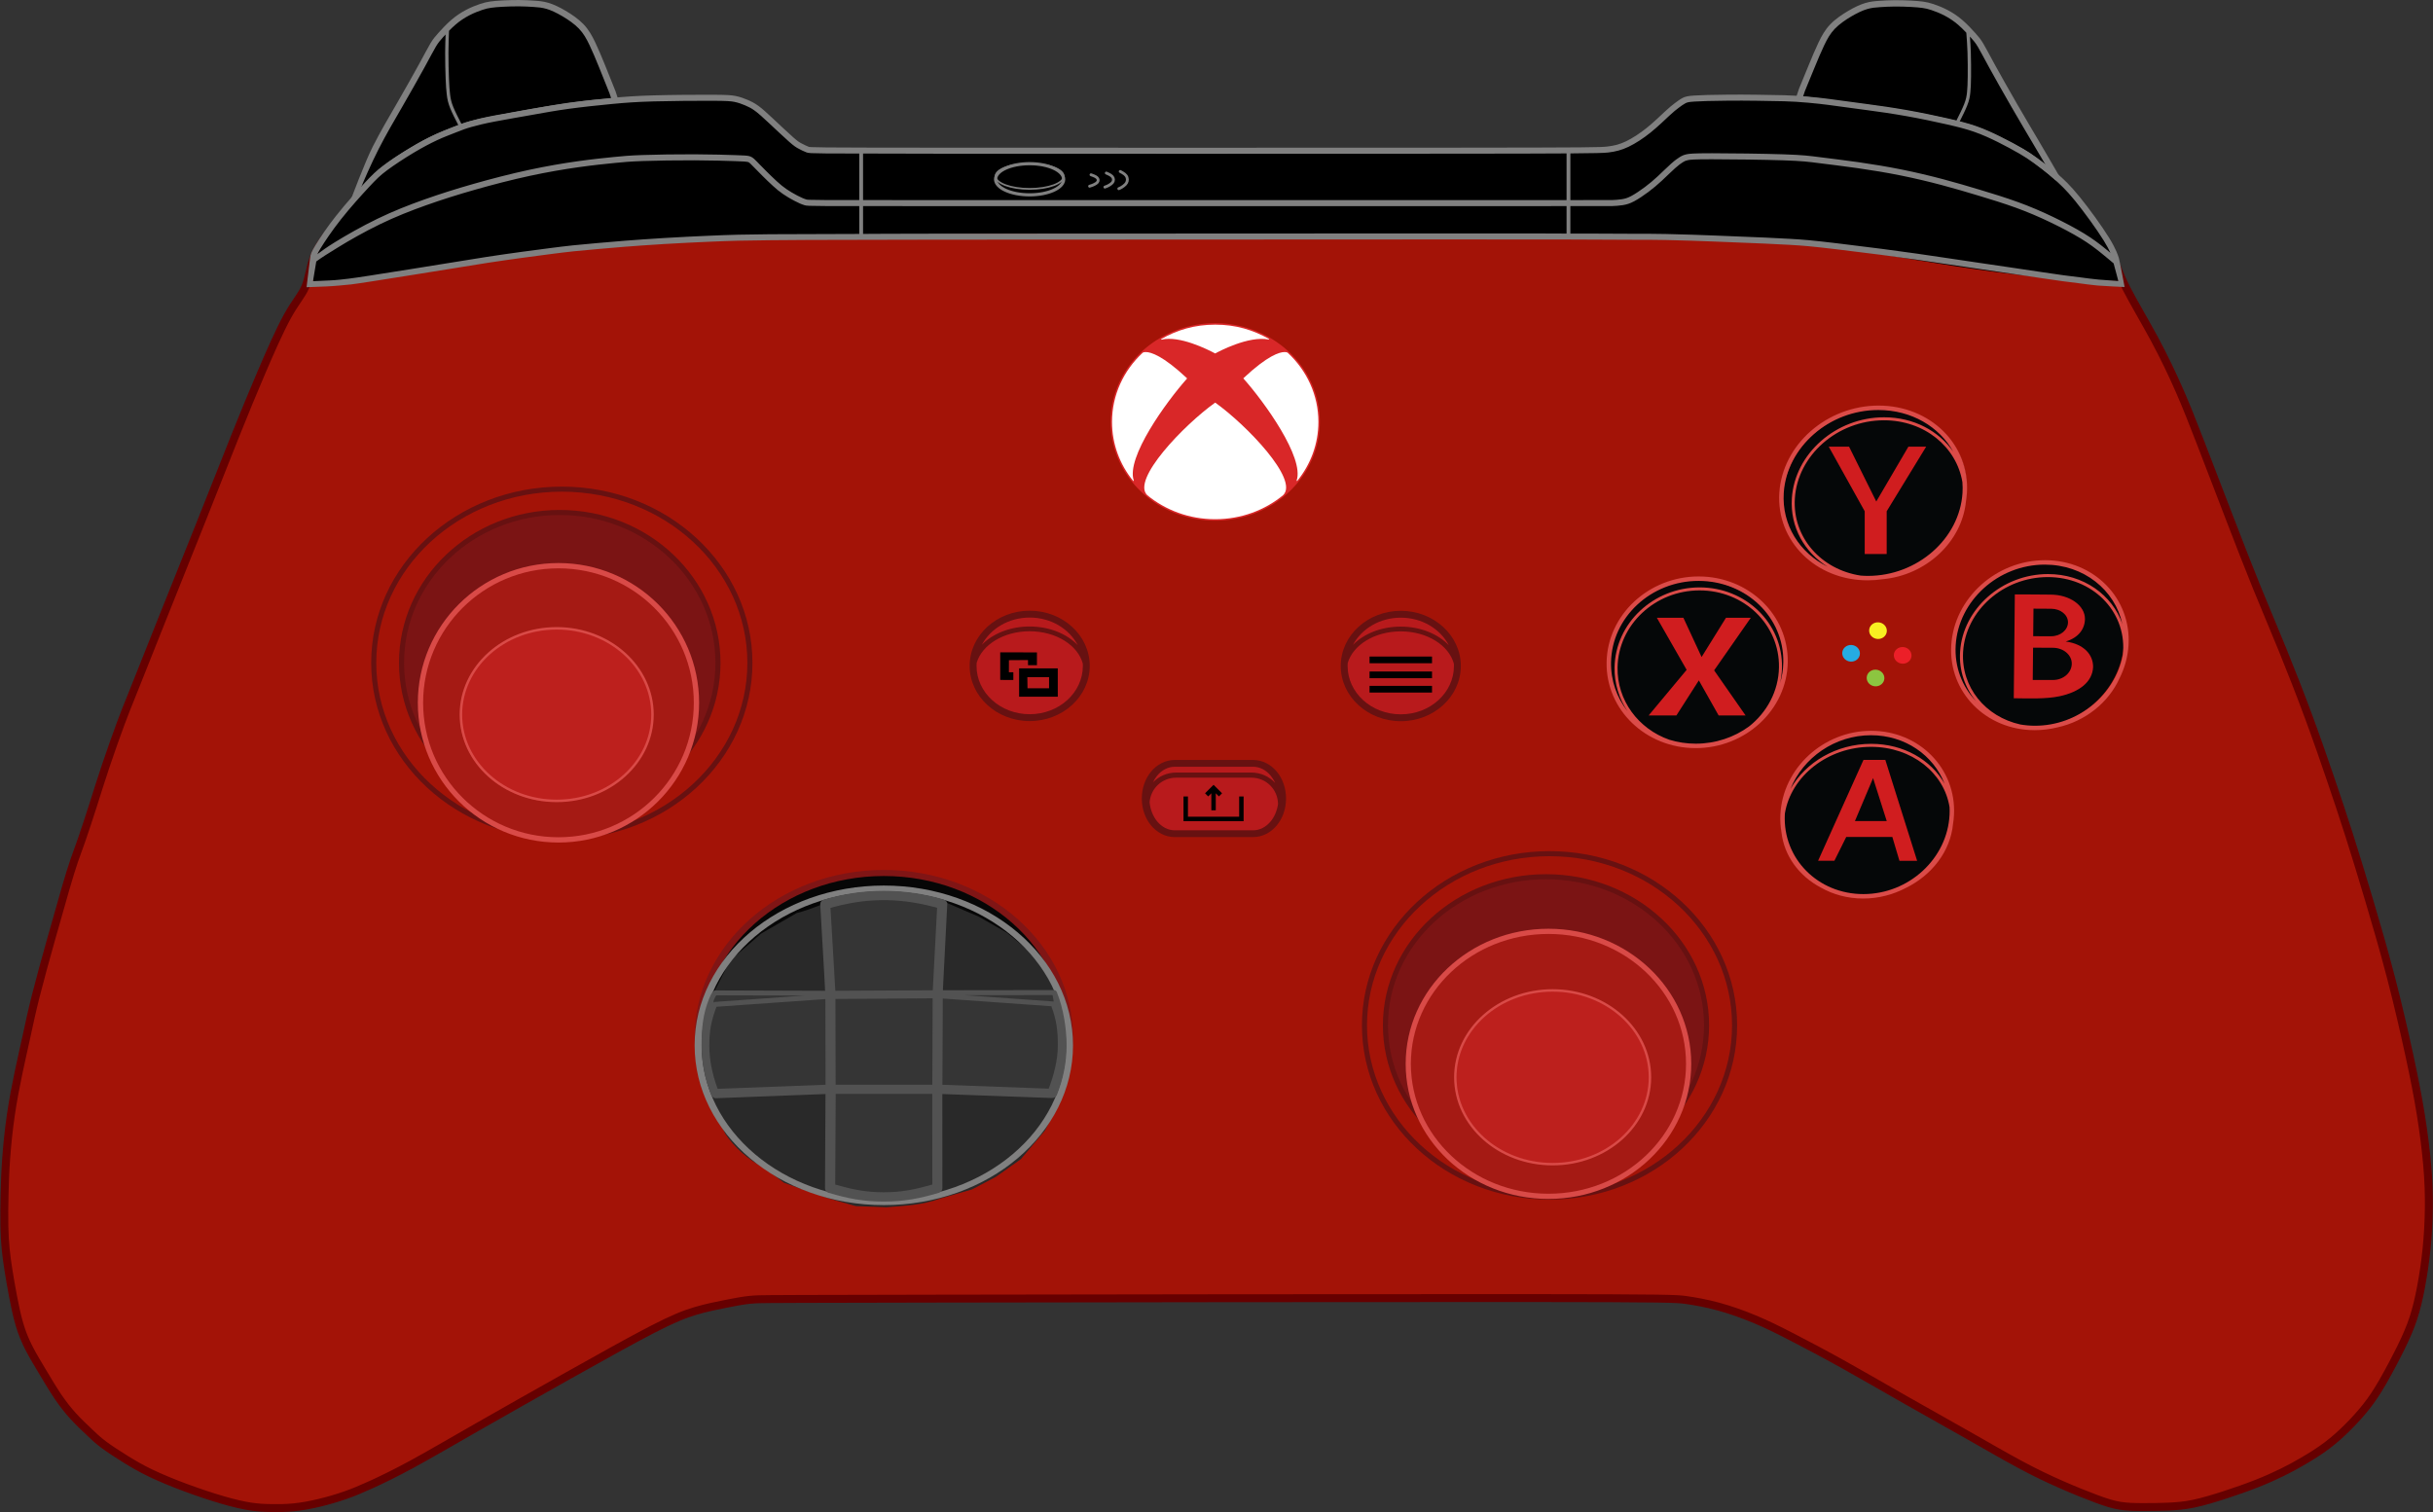 <?xml version="1.0" encoding="UTF-8" standalone="no"?>
<!-- Generator: Adobe Illustrator 22.0.1, SVG Export Plug-In . SVG Version: 6.00 Build 0)  -->

<svg
   version="1.1"
   x="0px"
   y="0px"
   viewBox="0 0 1534.727 954.014"
   xml:space="preserve"
   id="svg116"
   sodipodi:docname="Xbox Series X Controller VSCView Red.svg"
   inkscape:version="1.2 (dc2aedaf03, 2022-05-15)"
   width="1534.727"
   height="954.014"
   inkscape:export-filename="C:\Users\AL200\OneDrive\Pictures\AL2009man Work Projects\VSCView - Controller Theme Layout\VSCView - Controller Theme (Ver. 1.20)\Xbox Wireless Controller Images\Template\Xbox Series X Controller\Red\Xbox Series X Controller Overlay - Red.png"
   inkscape:export-xdpi="95.98513"
   inkscape:export-ydpi="95.98513"
   xmlns:inkscape="http://www.inkscape.org/namespaces/inkscape"
   xmlns:sodipodi="http://sodipodi.sourceforge.net/DTD/sodipodi-0.dtd"
   xmlns="http://www.w3.org/2000/svg"
   xmlns:svg="http://www.w3.org/2000/svg"><rect x="0" y="0" width="1534.727" height="954.014" fill="#333333" stroke="none"/><defs
   id="defs120"><inkscape:path-effect
   effect="bspline"
   id="path-effect26764"
   is_visible="true"
   lpeversion="1"
   weight="33.333"
   steps="2"
   helper_size="0"
   apply_no_weight="true"
   apply_with_weight="true"
   only_selected="false" /><inkscape:path-effect
   effect="bspline"
   id="path-effect26508"
   is_visible="true"
   lpeversion="1"
   weight="33.333"
   steps="2"
   helper_size="0"
   apply_no_weight="true"
   apply_with_weight="true"
   only_selected="false" /><inkscape:path-effect
   effect="bspline"
   id="path-effect25540"
   is_visible="true"
   lpeversion="1"
   weight="33.333"
   steps="2"
   helper_size="0"
   apply_no_weight="true"
   apply_with_weight="true"
   only_selected="false" /><inkscape:path-effect
   effect="bspline"
   id="path-effect25390"
   is_visible="true"
   lpeversion="1"
   weight="33.333"
   steps="2"
   helper_size="0"
   apply_no_weight="true"
   apply_with_weight="true"
   only_selected="false" /><inkscape:path-effect
   effect="bspline"
   id="path-effect22781"
   is_visible="true"
   lpeversion="1"
   weight="33.333"
   steps="2"
   helper_size="0"
   apply_no_weight="true"
   apply_with_weight="true"
   only_selected="false" /><inkscape:path-effect
   effect="bspline"
   id="path-effect17348"
   is_visible="true"
   lpeversion="1"
   weight="33.333"
   steps="2"
   helper_size="0"
   apply_no_weight="true"
   apply_with_weight="true"
   only_selected="false" /><inkscape:path-effect
   effect="bspline"
   id="path-effect16493"
   is_visible="true"
   lpeversion="1"
   weight="33.333"
   steps="2"
   helper_size="0"
   apply_no_weight="true"
   apply_with_weight="true"
   only_selected="false" /><inkscape:path-effect
   effect="bspline"
   id="path-effect15953"
   is_visible="true"
   lpeversion="1"
   weight="33.333"
   steps="2"
   helper_size="0"
   apply_no_weight="true"
   apply_with_weight="true"
   only_selected="false" /><inkscape:path-effect
   effect="bspline"
   id="path-effect14821"
   is_visible="true"
   lpeversion="1"
   weight="33.333"
   steps="2"
   helper_size="0"
   apply_no_weight="true"
   apply_with_weight="true"
   only_selected="false" /><inkscape:path-effect
   effect="bspline"
   id="path-effect7338"
   is_visible="true"
   lpeversion="1"
   weight="33.333"
   steps="2"
   helper_size="0"
   apply_no_weight="true"
   apply_with_weight="true"
   only_selected="false" /><inkscape:path-effect
   effect="bspline"
   id="path-effect6179"
   is_visible="true"
   lpeversion="1"
   weight="33.333"
   steps="2"
   helper_size="0"
   apply_no_weight="true"
   apply_with_weight="true"
   only_selected="false" /><inkscape:path-effect
   effect="bspline"
   id="path-effect6092"
   is_visible="true"
   lpeversion="1"
   weight="33.333"
   steps="2"
   helper_size="0"
   apply_no_weight="true"
   apply_with_weight="true"
   only_selected="false" /><inkscape:path-effect
   effect="bspline"
   id="path-effect3599"
   is_visible="true"
   lpeversion="1"
   weight="33.333"
   steps="2"
   helper_size="0"
   apply_no_weight="true"
   apply_with_weight="true"
   only_selected="false" /><inkscape:path-effect
   effect="bspline"
   id="path-effect3449"
   is_visible="true"
   lpeversion="1"
   weight="33.333"
   steps="2"
   helper_size="0"
   apply_no_weight="true"
   apply_with_weight="true"
   only_selected="false" /><inkscape:path-effect
   effect="bspline"
   id="path-effect3662"
   is_visible="true"
   lpeversion="1"
   weight="33.333"
   steps="2"
   helper_size="0"
   apply_no_weight="true"
   apply_with_weight="true"
   only_selected="false" /><inkscape:path-effect
   effect="bspline"
   id="path-effect3576"
   is_visible="true"
   lpeversion="1"
   weight="33.333"
   steps="2"
   helper_size="0"
   apply_no_weight="true"
   apply_with_weight="true"
   only_selected="false" /><inkscape:path-effect
   effect="bspline"
   id="path-effect2531"
   is_visible="true"
   lpeversion="1"
   weight="33.333"
   steps="2"
   helper_size="0"
   apply_no_weight="true"
   apply_with_weight="true"
   only_selected="false" /><inkscape:path-effect
   effect="bspline"
   id="path-effect1793"
   is_visible="true"
   lpeversion="1"
   weight="33.333"
   steps="2"
   helper_size="0"
   apply_no_weight="true"
   apply_with_weight="true"
   only_selected="false" /><inkscape:path-effect
   effect="bspline"
   id="path-effect1345"
   is_visible="true"
   lpeversion="1"
   weight="33.333"
   steps="2"
   helper_size="0"
   apply_no_weight="true"
   apply_with_weight="true"
   only_selected="false" /><inkscape:path-effect
   effect="bspline"
   id="path-effect1341"
   is_visible="true"
   lpeversion="1"
   weight="33.333"
   steps="2"
   helper_size="0"
   apply_no_weight="true"
   apply_with_weight="true"
   only_selected="false" /><inkscape:path-effect
   effect="bspline"
   id="path-effect1009"
   is_visible="true"
   lpeversion="1"
   weight="33.333"
   steps="2"
   helper_size="0"
   apply_no_weight="true"
   apply_with_weight="true"
   only_selected="false" /><inkscape:path-effect
   effect="bspline"
   id="path-effect14785"
   is_visible="true"
   lpeversion="1"
   weight="33.333"
   steps="2"
   helper_size="0"
   apply_no_weight="true"
   apply_with_weight="true"
   only_selected="false" /><inkscape:path-effect
   effect="bspline"
   id="path-effect14362"
   is_visible="true"
   lpeversion="1"
   weight="33.333"
   steps="2"
   helper_size="0"
   apply_no_weight="true"
   apply_with_weight="true"
   only_selected="false" /><inkscape:path-effect
   effect="bspline"
   id="path-effect14164"
   is_visible="true"
   lpeversion="1"
   weight="33.333"
   steps="2"
   helper_size="0"
   apply_no_weight="true"
   apply_with_weight="true"
   only_selected="false" /><inkscape:path-effect
   effect="bspline"
   id="path-effect14160"
   is_visible="true"
   lpeversion="1"
   weight="33.333"
   steps="2"
   helper_size="0"
   apply_no_weight="true"
   apply_with_weight="true"
   only_selected="false" /><inkscape:path-effect
   effect="bspline"
   id="path-effect14156"
   is_visible="true"
   lpeversion="1"
   weight="33.333"
   steps="2"
   helper_size="0"
   apply_no_weight="true"
   apply_with_weight="true"
   only_selected="false" /><inkscape:path-effect
   effect="bspline"
   id="path-effect10545"
   is_visible="true"
   lpeversion="1"
   weight="33.333"
   steps="2"
   helper_size="0"
   apply_no_weight="true"
   apply_with_weight="true"
   only_selected="false" /><inkscape:path-effect
   effect="bspline"
   id="path-effect3421"
   is_visible="true"
   lpeversion="1"
   weight="33.333"
   steps="2"
   helper_size="0"
   apply_no_weight="true"
   apply_with_weight="true"
   only_selected="false" /><inkscape:path-effect
   effect="bspline"
   id="path-effect3417"
   is_visible="true"
   lpeversion="1"
   weight="33.333"
   steps="2"
   helper_size="0"
   apply_no_weight="true"
   apply_with_weight="true"
   only_selected="false" /><inkscape:path-effect
   effect="bspline"
   id="path-effect3413"
   is_visible="true"
   lpeversion="1"
   weight="33.333"
   steps="2"
   helper_size="0"
   apply_no_weight="true"
   apply_with_weight="true"
   only_selected="false" /><inkscape:path-effect
   effect="bspline"
   id="path-effect3032"
   is_visible="true"
   lpeversion="1"
   weight="33.333"
   steps="2"
   helper_size="0"
   apply_no_weight="true"
   apply_with_weight="true"
   only_selected="false" /><inkscape:path-effect
   effect="bspline"
   id="path-effect10618"
   is_visible="true"
   lpeversion="1"
   weight="33.333"
   steps="2"
   helper_size="0"
   apply_no_weight="true"
   apply_with_weight="true"
   only_selected="false" /><inkscape:path-effect
   effect="bspline"
   id="path-effect10157"
   is_visible="true"
   lpeversion="1"
   weight="33.333"
   steps="2"
   helper_size="0"
   apply_no_weight="true"
   apply_with_weight="true"
   only_selected="false" /><inkscape:path-effect
   effect="bspline"
   id="path-effect47070"
   is_visible="true"
   lpeversion="1"
   weight="33.333"
   steps="2"
   helper_size="0"
   apply_no_weight="true"
   apply_with_weight="true"
   only_selected="false" /><inkscape:path-effect
   effect="bspline"
   id="path-effect47066"
   is_visible="true"
   lpeversion="1"
   weight="33.333"
   steps="2"
   helper_size="0"
   apply_no_weight="true"
   apply_with_weight="true"
   only_selected="false" /><inkscape:path-effect
   effect="bspline"
   id="path-effect2348"
   is_visible="true"
   lpeversion="1"
   weight="33.333"
   steps="2"
   helper_size="0"
   apply_no_weight="true"
   apply_with_weight="true"
   only_selected="false" /><inkscape:path-effect
   effect="bspline"
   id="path-effect1584"
   is_visible="true"
   lpeversion="1"
   weight="33.333"
   steps="2"
   helper_size="0"
   apply_no_weight="true"
   apply_with_weight="true"
   only_selected="false" /><inkscape:path-effect
   effect="bspline"
   id="path-effect18124"
   is_visible="true"
   lpeversion="1"
   weight="33.333"
   steps="2"
   helper_size="0"
   apply_no_weight="true"
   apply_with_weight="true"
   only_selected="false" /><inkscape:path-effect
   effect="bspline"
   id="path-effect2739"
   is_visible="true"
   lpeversion="1"
   weight="33.333"
   steps="2"
   helper_size="0"
   apply_no_weight="true"
   apply_with_weight="true"
   only_selected="false" /><inkscape:path-effect
   effect="bspline"
   id="path-effect1228"
   is_visible="true"
   lpeversion="1"
   weight="33.333"
   steps="2"
   helper_size="0"
   apply_no_weight="true"
   apply_with_weight="true"
   only_selected="false" /><inkscape:path-effect
   effect="bspline"
   id="path-effect126947"
   is_visible="true"
   lpeversion="1"
   weight="33.333"
   steps="2"
   helper_size="0"
   apply_no_weight="true"
   apply_with_weight="true"
   only_selected="false" /><inkscape:path-effect
   effect="bspline"
   id="path-effect124934"
   is_visible="true"
   lpeversion="1"
   weight="33.333"
   steps="2"
   helper_size="0"
   apply_no_weight="true"
   apply_with_weight="true"
   only_selected="false" /><inkscape:path-effect
   effect="bspline"
   id="path-effect123141"
   is_visible="true"
   lpeversion="1"
   weight="33.333"
   steps="2"
   helper_size="0"
   apply_no_weight="true"
   apply_with_weight="true"
   only_selected="false" /><inkscape:path-effect
   effect="bspline"
   id="path-effect16254"
   is_visible="true"
   lpeversion="1"
   weight="33.333"
   steps="2"
   helper_size="0"
   apply_no_weight="true"
   apply_with_weight="true"
   only_selected="false" /><inkscape:path-effect
   effect="bspline"
   id="path-effect15522"
   is_visible="true"
   lpeversion="1"
   weight="33.333"
   steps="2"
   helper_size="0"
   apply_no_weight="true"
   apply_with_weight="true"
   only_selected="false" /><inkscape:path-effect
   effect="bspline"
   id="path-effect4748"
   is_visible="true"
   lpeversion="1"
   weight="33.333"
   steps="2"
   helper_size="0"
   apply_no_weight="true"
   apply_with_weight="true"
   only_selected="false" /><inkscape:path-effect
   effect="bspline"
   id="path-effect4741"
   is_visible="true"
   lpeversion="1"
   weight="33.333"
   steps="2"
   helper_size="0"
   apply_no_weight="true"
   apply_with_weight="true"
   only_selected="false" /><inkscape:path-effect
   effect="bspline"
   id="path-effect4356"
   is_visible="true"
   lpeversion="1"
   weight="33.333"
   steps="2"
   helper_size="0"
   apply_no_weight="true"
   apply_with_weight="true"
   only_selected="false" /><inkscape:path-effect
   effect="bspline"
   id="path-effect40925"
   is_visible="true"
   lpeversion="1"
   weight="33.333"
   steps="2"
   helper_size="0"
   apply_no_weight="true"
   apply_with_weight="true"
   only_selected="false" /><inkscape:path-effect
   effect="bspline"
   id="path-effect40919"
   is_visible="true"
   lpeversion="1"
   weight="33.333"
   steps="2"
   helper_size="0"
   apply_no_weight="true"
   apply_with_weight="true"
   only_selected="false" /><inkscape:path-effect
   effect="bspline"
   id="path-effect36918"
   is_visible="true"
   lpeversion="1"
   weight="33.333"
   steps="2"
   helper_size="0"
   apply_no_weight="true"
   apply_with_weight="true"
   only_selected="false" /><inkscape:path-effect
   effect="bspline"
   id="path-effect36051"
   is_visible="true"
   lpeversion="1"
   weight="33.333"
   steps="2"
   helper_size="0"
   apply_no_weight="true"
   apply_with_weight="true"
   only_selected="false" /><inkscape:path-effect
   effect="bspline"
   id="path-effect32655"
   is_visible="true"
   lpeversion="1"
   weight="33.333"
   steps="2"
   helper_size="0"
   apply_no_weight="true"
   apply_with_weight="true"
   only_selected="false" /><inkscape:path-effect
   effect="bspline"
   id="path-effect32452"
   is_visible="true"
   lpeversion="1"
   weight="33.333"
   steps="2"
   helper_size="0"
   apply_no_weight="true"
   apply_with_weight="true"
   only_selected="false" /><inkscape:path-effect
   effect="bspline"
   id="path-effect15337"
   is_visible="true"
   lpeversion="1"
   weight="33.333"
   steps="2"
   helper_size="0"
   apply_no_weight="true"
   apply_with_weight="true"
   only_selected="false" /><inkscape:path-effect
   effect="bspline"
   id="path-effect15127"
   is_visible="true"
   lpeversion="1"
   weight="33.333"
   steps="2"
   helper_size="0"
   apply_no_weight="true"
   apply_with_weight="true"
   only_selected="false" /><inkscape:path-effect
   effect="bspline"
   id="path-effect13257"
   is_visible="true"
   lpeversion="1"
   weight="33.333"
   steps="2"
   helper_size="0"
   apply_no_weight="true"
   apply_with_weight="true"
   only_selected="false" /><inkscape:path-effect
   effect="bspline"
   id="path-effect12982"
   is_visible="true"
   lpeversion="1"
   weight="33.333"
   steps="2"
   helper_size="0"
   apply_no_weight="true"
   apply_with_weight="true"
   only_selected="false" /><inkscape:path-effect
   effect="bspline"
   id="path-effect11369"
   is_visible="true"
   lpeversion="1"
   weight="33.333"
   steps="2"
   helper_size="0"
   apply_no_weight="true"
   apply_with_weight="true"
   only_selected="false" /><inkscape:path-effect
   effect="bspline"
   id="path-effect6853"
   is_visible="true"
   lpeversion="1"
   weight="33.333"
   steps="2"
   helper_size="0"
   apply_no_weight="true"
   apply_with_weight="true"
   only_selected="false" /><inkscape:path-effect
   effect="bspline"
   id="path-effect6528"
   is_visible="true"
   lpeversion="1"
   weight="33.333"
   steps="2"
   helper_size="0"
   apply_no_weight="true"
   apply_with_weight="true"
   only_selected="false" /><inkscape:path-effect
   effect="bspline"
   id="path-effect5610"
   is_visible="true"
   lpeversion="1"
   weight="33.333"
   steps="2"
   helper_size="0"
   apply_no_weight="true"
   apply_with_weight="true"
   only_selected="false" /><inkscape:path-effect
   effect="bspline"
   id="path-effect4228"
   is_visible="true"
   lpeversion="1"
   weight="33.333"
   steps="2"
   helper_size="0"
   apply_no_weight="true"
   apply_with_weight="true"
   only_selected="false" /><inkscape:path-effect
   effect="bspline"
   id="path-effect2975"
   is_visible="true"
   lpeversion="1"
   weight="33.333"
   steps="2"
   helper_size="0"
   apply_no_weight="true"
   apply_with_weight="true"
   only_selected="false" /><inkscape:path-effect
   effect="bspline"
   id="path-effect1174"
   is_visible="true"
   lpeversion="1"
   weight="33.333"
   steps="2"
   helper_size="0"
   apply_no_weight="true"
   apply_with_weight="true"
   only_selected="false" /><inkscape:path-effect
   effect="bspline"
   id="path-effect67654"
   is_visible="true"
   lpeversion="1"
   weight="33.333"
   steps="2"
   helper_size="0"
   apply_no_weight="true"
   apply_with_weight="true"
   only_selected="false" /><inkscape:path-effect
   effect="bspline"
   id="path-effect67091"
   is_visible="true"
   lpeversion="1"
   weight="33.333"
   steps="2"
   helper_size="0"
   apply_no_weight="true"
   apply_with_weight="true"
   only_selected="false" /><inkscape:path-effect
   effect="bspline"
   id="path-effect52437"
   is_visible="true"
   lpeversion="1"
   weight="33.333"
   steps="2"
   helper_size="0"
   apply_no_weight="true"
   apply_with_weight="true"
   only_selected="false" /><inkscape:path-effect
   effect="bspline"
   id="path-effect52008"
   is_visible="true"
   lpeversion="1"
   weight="33.333"
   steps="2"
   helper_size="0"
   apply_no_weight="true"
   apply_with_weight="true"
   only_selected="false" /><inkscape:path-effect
   effect="bspline"
   id="path-effect51876"
   is_visible="true"
   lpeversion="1"
   weight="33.333"
   steps="2"
   helper_size="0"
   apply_no_weight="true"
   apply_with_weight="true"
   only_selected="false" /><inkscape:path-effect
   effect="bspline"
   id="path-effect51469"
   is_visible="true"
   lpeversion="1"
   weight="33.333"
   steps="2"
   helper_size="0"
   apply_no_weight="true"
   apply_with_weight="true"
   only_selected="false" /><inkscape:path-effect
   effect="bspline"
   id="path-effect46503"
   is_visible="true"
   lpeversion="1"
   weight="33.333"
   steps="2"
   helper_size="0"
   apply_no_weight="true"
   apply_with_weight="true"
   only_selected="false" /><inkscape:path-effect
   effect="bspline"
   id="path-effect40452"
   is_visible="true"
   lpeversion="1"
   weight="33.333"
   steps="2"
   helper_size="0"
   apply_no_weight="true"
   apply_with_weight="true"
   only_selected="false" /><inkscape:path-effect
   effect="bspline"
   id="path-effect33826"
   is_visible="true"
   lpeversion="1"
   weight="33.333"
   steps="2"
   helper_size="0"
   apply_no_weight="true"
   apply_with_weight="true"
   only_selected="false" /><inkscape:path-effect
   effect="bspline"
   id="path-effect32927"
   is_visible="true"
   lpeversion="1"
   weight="33.333"
   steps="2"
   helper_size="0"
   apply_no_weight="true"
   apply_with_weight="true"
   only_selected="false" /><inkscape:path-effect
   effect="bspline"
   id="path-effect7464"
   is_visible="true"
   lpeversion="1"
   weight="33.333"
   steps="2"
   helper_size="0"
   apply_no_weight="true"
   apply_with_weight="true"
   only_selected="false" /><inkscape:path-effect
   effect="bspline"
   id="path-effect6546"
   is_visible="true"
   lpeversion="1"
   weight="33.333"
   steps="2"
   helper_size="0"
   apply_no_weight="true"
   apply_with_weight="true"
   only_selected="false" /><inkscape:path-effect
   effect="bspline"
   id="path-effect1938"
   is_visible="true"
   lpeversion="1"
   weight="33.333"
   steps="2"
   helper_size="0"
   apply_no_weight="true"
   apply_with_weight="true"
   only_selected="false" />
		
		
		
		
		
		
		
		
		
		
		
		
		
		
		
		
		
		
		
		
	
	
	

			
			
		
			
			
		
			
			
			
		
			
			
			
		
			
		
			
			
		
			
		
			
			
			
			
		
			
		
			
		
			
		
			
		
			
		
				
			
				
			
				
			
				
			
				
			
				
			
				
			
				
			
				
			
				
			
				
			<inkscape:path-effect
   effect="bspline"
   id="path-effect44397"
   is_visible="true"
   lpeversion="1"
   weight="33.333"
   steps="2"
   helper_size="0"
   apply_no_weight="true"
   apply_with_weight="true"
   only_selected="false" /><inkscape:path-effect
   effect="bspline"
   id="path-effect3382"
   is_visible="true"
   lpeversion="1"
   weight="33.333"
   steps="2"
   helper_size="0"
   apply_no_weight="true"
   apply_with_weight="true"
   only_selected="false" /><inkscape:path-effect
   effect="bspline"
   id="path-effect1076"
   is_visible="true"
   lpeversion="1"
   weight="33.333"
   steps="2"
   helper_size="0"
   apply_no_weight="true"
   apply_with_weight="true"
   only_selected="false" /></defs><sodipodi:namedview
   id="namedview118"
   pagecolor="#ffffff"
   bordercolor="#666666"
   borderopacity="1.0"
   inkscape:pageshadow="2"
   inkscape:pageopacity="0.0"
   inkscape:pagecheckerboard="0"
   showgrid="false"
   inkscape:zoom="0.50000001"
   inkscape:cx="1494"
   inkscape:cy="815.99998"
   inkscape:window-width="2560"
   inkscape:window-height="1334"
   inkscape:window-x="-11"
   inkscape:window-y="-11"
   inkscape:window-maximized="1"
   inkscape:current-layer="g1871"
   inkscape:showpageshadow="2"
   inkscape:deskcolor="#d1d1d1" />
<style
   type="text/css"
   id="style2">
	.st0{fill:#FFFFFF;}
	.st1{fill:#FFFFFF;stroke:#FFFFFF;stroke-miterlimit:10;}
	.st2{fill:#FCFCFC;}
	.st3{fill:#FDFDFD;stroke:#FFFFFF;stroke-width:9.375000e-02;stroke-miterlimit:10.43;}
	.st4{fill:#FDFDFD;}
	.st5{fill:none;stroke:#FFFFFF;stroke-width:3;stroke-miterlimit:10;}
	.st6{fill:none;stroke:#FFFFFF;stroke-width:0.944;stroke-miterlimit:10;}
</style>


<g
   id="g1871"
   inkscape:label="Xbox Series X Controller - Pulse Red"><g
     id="g27175"
     inkscape:label="Analog Trigger"
     transform="translate(2.443,143.407)"
     style="display:inline"
     inkscape:export-filename="C:\Users\AL200\OneDrive\Pictures\AL2009man Work Projects\VSCView - Controller Theme Layout\VSCView - Controller Theme (Ver. 1.10)\Xbox Wireless Controller Images\Template\Xbox Series X Controller\Xbox Series X Controller Overlay.png"
     inkscape:export-xdpi="95.98513"
     inkscape:export-ydpi="95.98513"><g
       inkscape:label="Right Trigger"
       id="g27170"
       transform="translate(-4.3660931e-5)"
       inkscape:export-filename="C:\Users\AL200\OneDrive\Pictures\AL2009man Work Projects\VSCView - Controller Theme Layout\VSCView - Controller Theme (Ver. 1.10)\Xbox Wireless Controller Images\Theme SVG\Theme Assets\Xbox Series X Active Presses\XBSeries_RightTrigger.png"
       inkscape:export-xdpi="95.98513"
       inkscape:export-ydpi="95.98513"><path
         style="color:#000000;display:inline;fill:#000000;fill-opacity:1;stroke-width:4;stroke-linecap:round;stroke-linejoin:round;-inkscape-stroke:none"
         d="m 1132.51,-81.873 c 0,0 1.679,-5.073 1.679,-5.073 2.085,-5.098 4.17,-10.195 6.219,-15.156 2.048,-4.962 4.059,-9.787 6.059,-13.974 2,-4.187 3.988,-7.734 7.037,-10.909 3.048,-3.174 7.156,-5.974 10.932,-8.189 3.776,-2.215 7.221,-3.845 10.297,-4.764 3.076,-0.919 5.784,-1.127 8.656,-1.317 2.872,-0.191 5.909,-0.364 9.345,-0.387 3.436,-0.023 7.27,0.103 10.369,0.268 3.099,0.165 5.463,0.368 7.461,0.653 1.997,0.285 3.628,0.652 5.99,1.436 2.362,0.784 5.454,1.984 8.523,3.582 3.069,1.598 6.113,3.592 9.077,6.15 2.964,2.557 5.849,5.677 7.89,7.945 2.041,2.269 3.24,3.686 4.831,6.338 1.591,2.652 3.575,6.537 7.21,13.161 3.635,6.624 8.919,15.985 14.063,24.883 5.144,8.899 10.146,17.334 14.219,24.194 4.073,6.86 7.216,12.144 9.125,15.431 1.909,3.286 2.582,4.574 3.256,5.862 -4.067,-3.26 -8.133,-6.518 -11.533,-9.128 -3.401,-2.61 -6.135,-4.57 -9.528,-6.608 -3.394,-2.039 -7.446,-4.156 -11.045,-5.96 -3.599,-1.804 -6.743,-3.294 -9.707,-4.661 -2.964,-1.367 -5.748,-2.61 -8.771,-3.685 -3.023,-1.076 -6.287,-1.984 -9.588,-2.857 -3.302,-0.874 -6.641,-1.713 -10.737,-2.63 -4.096,-0.917 -8.947,-1.912 -13.634,-2.817 -4.686,-0.905 -9.206,-1.72 -14.768,-2.628 -5.562,-0.908 -12.166,-1.91 -18.724,-2.811 -6.559,-0.901 -13.073,-1.701 -18.4,-2.414 -5.327,-0.713 -9.468,-1.339 -13.622,-1.854 -4.154,-0.515 -8.321,-0.918 -10.353,-1.246 -2.032,-0.328 -1.929,-0.581 -1.825,-0.834 z"
         id="path27128"
         inkscape:label="Color"
         inkscape:export-filename="C:\Users\AL200\OneDrive\Pictures\AL2009man Work Projects\VSCView - Controller Theme Layout\VSCView - Controller Theme (Ver. 1.10)\Xbox Wireless Controller Images\Theme SVG\Theme Assets\Xbox Series X Active Presses\XBSeries_RightTrigger.png"
         inkscape:export-xdpi="95.98513"
         inkscape:export-ydpi="95.98513" /><path
         id="path27130"
         style="color:#000000;fill:#808080;fill-opacity:1;stroke-linecap:round;stroke-linejoin:round;-inkscape-stroke:none"
         d="m 1192.721,-143.29 c -3.495,0.024 -6.578,0.201 -9.463,0.393 -2.885,0.191 -5.792,0.409 -9.098,1.396 -3.306,0.987 -6.872,2.688 -10.736,4.955 -3.865,2.267 -8.1,5.13 -11.363,8.527 -3.263,3.398 -5.366,7.178 -7.398,11.434 -2.033,4.256 -4.053,9.107 -6.104,14.072 -2.05,4.966 -4.135,10.065 -6.221,15.162 -0.017,0.042 -0.033,0.085 -0.047,0.129 l -1.662,5.021 c -0.06,0.119 -0.227,0.447 -0.15,1.102 0.086,0.738 0.668,1.402 1.074,1.658 0.811,0.513 1.363,0.551 2.465,0.729 2.202,0.355 6.306,0.746 10.424,1.256 4.118,0.51 8.259,1.136 13.604,1.852 5.345,0.715 11.852,1.514 18.393,2.412 6.54,0.898 13.129,1.899 18.674,2.805 5.545,0.906 10.042,1.715 14.713,2.617 4.67,0.902 9.508,1.894 13.576,2.805 4.068,0.911 7.377,1.742 10.662,2.611 3.285,0.869 6.5,1.766 9.43,2.809 2.93,1.042 5.653,2.257 8.604,3.617 2.951,1.36 6.072,2.84 9.648,4.633 3.576,1.793 7.597,3.895 10.912,5.887 3.315,1.992 5.966,3.892 9.34,6.48 3.373,2.589 7.433,5.842 11.5,9.102 1.69,1.356 3.023,-2.488 3.023,-2.488 0,0 -8.361,-14.527 -12.434,-21.387 -4.072,-6.859 -9.071,-15.287 -14.207,-24.174 -5.136,-8.886 -10.418,-18.24 -14.041,-24.844 -3.623,-6.603 -5.591,-10.467 -7.248,-13.229 -1.657,-2.762 -3.001,-4.359 -5.059,-6.646 -2.058,-2.287 -4.983,-5.458 -8.07,-8.121 -3.088,-2.664 -6.268,-4.748 -9.461,-6.41 -3.193,-1.662 -6.371,-2.893 -8.816,-3.705 -2.446,-0.812 -4.252,-1.22 -6.336,-1.518 -2.084,-0.297 -4.506,-0.503 -7.639,-0.67 -3.132,-0.167 -6.993,-0.295 -10.488,-0.271 z m 0.027,4 c 3.377,-0.023 7.184,0.103 10.25,0.266 3.066,0.163 5.373,0.362 7.283,0.635 1.91,0.273 3.365,0.6 5.643,1.355 2.278,0.756 5.286,1.924 8.23,3.457 2.945,1.533 5.852,3.44 8.693,5.891 1.779,1.534 3.477,3.254 5.057,4.92 0.293,3.847 0.585,7.686 0.746,12.453 0.164,4.849 0.194,10.674 0.144,15.076 -0.049,4.402 -0.179,7.373 -0.434,9.914 -0.255,2.541 -0.613,4.562 -1.812,7.619 -1.132,2.885 -3.039,6.705 -4.992,10.578 -2.249,-0.568 -4.585,-1.138 -7.283,-1.742 -4.123,-0.923 -8.99,-1.922 -13.691,-2.83 -4.702,-0.908 -9.244,-1.727 -14.824,-2.639 -5.58,-0.911 -12.198,-1.915 -18.775,-2.818 -6.578,-0.903 -13.098,-1.703 -18.408,-2.414 -5.31,-0.711 -9.451,-1.336 -13.641,-1.855 -4.056,-0.503 -8.007,-0.899 -9.953,-1.197 l 1.09,-3.293 c 2.075,-5.071 4.149,-10.14 6.186,-15.072 2.047,-4.958 4.048,-9.757 6.016,-13.875 1.967,-4.118 3.84,-7.434 6.674,-10.385 2.834,-2.95 6.814,-5.687 10.502,-7.85 3.688,-2.163 7.012,-3.722 9.859,-4.572 2.847,-0.85 5.356,-1.049 8.215,-1.238 2.859,-0.19 5.85,-0.36 9.226,-0.383 z m 47.438,18.973 c 0.111,0.122 0.267,0.28 0.373,0.398 2.025,2.25 3.077,3.488 4.602,6.029 1.525,2.542 3.526,6.45 7.172,13.094 3.646,6.644 8.933,16.011 14.084,24.922 5.151,8.911 10.157,17.354 14.23,24.215 3.259,5.49 5.386,9.088 7.293,12.334 -1.14,-0.897 -2.468,-1.979 -3.508,-2.777 -3.428,-2.631 -6.243,-4.65 -9.715,-6.736 -3.472,-2.086 -7.558,-4.218 -11.18,-6.033 -3.622,-1.815 -6.788,-3.317 -9.766,-4.689 -2.978,-1.373 -5.823,-2.645 -8.94,-3.754 -3.117,-1.109 -6.428,-2.028 -9.746,-2.906 -0.47,-0.124 -0.971,-0.248 -1.445,-0.371 1.882,-3.734 3.713,-7.411 4.863,-10.344 1.265,-3.224 1.683,-5.545 1.947,-8.178 0.264,-2.633 0.394,-5.667 0.443,-10.1 0.05,-4.433 0.019,-10.273 -0.146,-15.17 -0.127,-3.75 -0.339,-6.889 -0.562,-9.934 z"
         inkscape:label="Outline"
         sodipodi:nodetypes="cscccsscccccsscsssssssccscccsscccssssccscscsccscsccssscsscccccccssccccsccssscssccsccc"
         inkscape:export-filename="C:\Users\AL200\OneDrive\Pictures\AL2009man Work Projects\VSCView - Controller Theme Layout\VSCView - Controller Theme (Ver. 1.10)\Xbox Wireless Controller Images\Theme SVG\Theme Assets\Xbox Series X Active Presses\XBSeries_RightTrigger.png"
         inkscape:export-xdpi="95.98513"
         inkscape:export-ydpi="95.98513" /></g><g
       id="path17344"
       inkscape:label="Left Trigger"
       transform="translate(0,-0.644)"
       inkscape:export-filename="C:\Users\AL200\OneDrive\Pictures\AL2009man Work Projects\VSCView - Controller Theme Layout\VSCView - Controller Theme (Ver. 1.10)\Xbox Wireless Controller Images\Theme SVG\Theme Assets\Xbox Series X Active Presses\XBSeries_LeftTrigger.png"
       inkscape:export-xdpi="95.98513"
       inkscape:export-ydpi="95.98513"><path
         style="color:#000000;display:inline;fill:#000000;fill-opacity:1;stroke-width:4;stroke-linecap:round;stroke-linejoin:round;-inkscape-stroke:none"
         d="m 385.597,-80.38 -1.679,-5.073 c -2.228,-5.595 -4.457,-11.19 -6.576,-16.401 -2.12,-5.211 -4.131,-10.036 -6.131,-14.223 -2,-4.187 -3.988,-7.734 -7.037,-10.909 -3.048,-3.174 -7.156,-5.974 -10.932,-8.189 -3.776,-2.215 -7.221,-3.845 -10.297,-4.764 -3.076,-0.919 -5.784,-1.127 -8.656,-1.317 -2.872,-0.191 -5.909,-0.364 -9.345,-0.387 -3.436,-0.023 -7.27,0.103 -10.369,0.268 -3.099,0.165 -5.463,0.368 -7.461,0.653 -1.997,0.285 -3.628,0.652 -5.99,1.436 -2.362,0.784 -5.454,1.984 -8.523,3.582 -3.069,1.598 -6.113,3.592 -9.077,6.15 -2.964,2.557 -5.849,5.677 -7.89,7.945 -2.041,2.269 -3.24,3.686 -4.831,6.338 -1.591,2.652 -3.575,6.537 -7.21,13.161 -3.634,6.624 -8.919,15.985 -14.063,24.883 -5.144,8.899 -10.146,17.334 -15.073,27.023 -4.927,9.689 -11.069,23.518 -12.795,28.588 -1.726,5.07 -0.324,4.263 2.747,1.225 3.071,-3.038 9.101,-11.197 14.629,-15.787 5.528,-4.589 11.832,-8.489 16.317,-11.216 4.485,-2.727 7.141,-4.276 9.825,-5.717 2.684,-1.441 5.388,-2.771 8.297,-4.082 2.909,-1.311 6.013,-2.6 9.551,-3.992 3.538,-1.391 7.498,-2.881 11.672,-4.069 4.175,-1.188 8.551,-2.07 13.027,-2.94 4.475,-0.87 9.038,-1.725 14.972,-2.819 5.934,-1.095 13.224,-2.426 19.558,-3.477 6.334,-1.051 11.7,-1.82 16.659,-2.502 4.96,-0.681 9.504,-1.273 13.936,-1.697 4.432,-0.424 8.731,-0.677 10.841,-0.931 2.11,-0.254 2.007,-0.507 1.903,-0.76 z"
         id="path25529"
         inkscape:label="Color"
         sodipodi:nodetypes="ccsssssssssssssssssssssssssssssssc"
         inkscape:export-filename="C:\Users\AL200\OneDrive\Pictures\AL2009man Work Projects\VSCView - Controller Theme Layout\VSCView - Controller Theme (Ver. 1.10)\Xbox Wireless Controller Images\Theme SVG\Theme Assets\Xbox Series X Active Presses\XBSeries_LeftTrigger.png"
         inkscape:export-xdpi="95.98513"
         inkscape:export-ydpi="95.98513" /><path
         id="path25531"
         style="color:#000000;display:inline;fill:#808080;fill-opacity:1;stroke-linecap:round;stroke-linejoin:round;-inkscape-stroke:none"
         d="m 324.957,-142.761 c -3.495,-0.024 -7.358,0.105 -10.49,0.271 -3.132,0.167 -5.552,0.373 -7.637,0.67 -2.084,0.297 -3.89,0.706 -6.336,1.518 -2.446,0.812 -5.625,2.043 -8.818,3.705 -3.193,1.662 -6.371,3.747 -9.459,6.41 -3.088,2.664 -6.012,5.834 -8.07,8.121 -2.058,2.287 -3.401,3.885 -5.059,6.646 -1.657,2.762 -3.625,6.625 -7.248,13.229 -3.623,6.603 -8.905,15.957 -14.041,24.844 -5.136,8.886 -10.163,17.359 -15.125,27.117 -4.962,9.758 -13.888,33.693 -13.888,33.693 0,0 1.284,3.018 2.094,3.1 0.81,0.082 1.258,-0.167 1.633,-0.365 0.375,-0.198 0.686,-0.422 1.012,-0.68 0.652,-0.515 11.412,-14.807 16.793,-19.275 5.381,-4.468 11.605,-8.327 16.078,-11.047 4.473,-2.72 7.088,-4.245 9.73,-5.664 2.642,-1.419 5.303,-2.727 8.174,-4.021 2.871,-1.294 5.944,-2.57 9.461,-3.953 3.517,-1.383 7.417,-2.847 11.488,-4.006 4.072,-1.158 8.395,-2.032 12.861,-2.9 4.466,-0.868 9.022,-1.722 14.953,-2.816 5.931,-1.094 13.214,-2.423 19.523,-3.471 6.31,-1.047 11.652,-1.812 16.604,-2.492 4.951,-0.68 9.468,-1.268 13.854,-1.688 4.385,-0.419 8.616,-0.662 10.889,-0.936 1.137,-0.137 1.69,-0.154 2.525,-0.625 0.418,-0.235 1.058,-0.887 1.164,-1.658 0.092,-0.665 -0.07,-0.993 -0.137,-1.125 l -1.668,-5.041 c -0.013,-0.038 -0.026,-0.075 -0.041,-0.111 -2.228,-5.595 -4.458,-11.194 -6.582,-16.414 -2.124,-5.22 -4.145,-10.075 -6.178,-14.33 -2.033,-4.256 -4.137,-8.036 -7.4,-11.434 -3.263,-3.398 -7.497,-6.26 -11.361,-8.527 -3.865,-2.267 -7.433,-3.968 -10.738,-4.955 -3.305,-0.987 -6.21,-1.205 -9.096,-1.396 -2.885,-0.191 -5.968,-0.369 -9.463,-0.393 z m -0.027,4 c 3.376,0.023 6.367,0.193 9.227,0.383 2.859,0.19 5.368,0.388 8.215,1.238 2.847,0.85 6.17,2.409 9.857,4.572 3.688,2.163 7.668,4.899 10.502,7.85 2.834,2.95 4.709,6.267 6.676,10.385 1.967,4.118 3.966,8.914 6.082,14.115 2.112,5.191 4.333,10.771 6.557,16.355 l 1.049,3.17 c -2.036,0.228 -6.103,0.481 -10.432,0.895 -4.479,0.428 -9.05,1.025 -14.018,1.707 -4.968,0.682 -10.356,1.454 -16.715,2.51 -6.359,1.055 -13.657,2.387 -19.594,3.482 -5.937,1.095 -10.506,1.953 -14.99,2.824 -4.484,0.871 -8.914,1.761 -13.191,2.979 -1.893,0.539 -3.725,1.139 -5.5,1.758 -2.004,-3.894 -3.943,-7.713 -5.127,-10.623 -1.293,-3.178 -1.714,-5.289 -2.045,-7.928 -0.331,-2.639 -0.549,-5.722 -0.729,-10.289 -0.18,-4.567 -0.321,-10.608 -0.301,-16.01 0.019,-5.018 0.182,-9.489 0.352,-13.945 1.282,-1.311 2.652,-2.64 4.025,-3.824 2.841,-2.451 5.749,-4.358 8.693,-5.891 2.944,-1.533 5.953,-2.701 8.23,-3.457 2.278,-0.756 3.73,-1.083 5.641,-1.355 1.91,-0.273 4.219,-0.472 7.285,-0.635 3.066,-0.163 6.874,-0.289 10.25,-0.266 z m -46.309,17.76 c -0.133,3.693 -0.252,7.449 -0.268,11.605 -0.02,5.444 0.122,11.505 0.303,16.102 0.181,4.597 0.401,7.74 0.742,10.467 0.342,2.727 0.827,5.121 2.184,8.457 1.217,2.993 3.121,6.741 5.084,10.557 -1.5,0.551 -2.995,1.108 -4.369,1.648 -3.559,1.4 -6.695,2.701 -9.643,4.029 -2.948,1.329 -5.694,2.681 -8.42,4.145 -2.726,1.464 -5.42,3.035 -9.918,5.77 -4.498,2.735 -10.882,6.676 -16.557,11.387 -4.907,4.074 -10.219,11.257 -13.209,14.322 2.059,-5.421 7.341,-17.35 11.69,-25.902 4.892,-9.619 9.871,-18.019 15.021,-26.93 5.151,-8.911 10.439,-18.278 14.084,-24.922 3.645,-6.644 5.647,-10.552 7.172,-13.094 1.525,-2.541 2.577,-3.779 4.602,-6.029 0.428,-0.476 1.008,-1.076 1.502,-1.611 z"
         inkscape:label="Outline"
         sodipodi:nodetypes="ssssssssssscssssssssssssssssscccsssssssssssssssccsssssscsssscsssssscsssscssssscsssssc"
         inkscape:export-filename="C:\Users\AL200\OneDrive\Pictures\AL2009man Work Projects\VSCView - Controller Theme Layout\VSCView - Controller Theme (Ver. 1.10)\Xbox Wireless Controller Images\Theme SVG\Theme Assets\Xbox Series X Active Presses\XBSeries_LeftTrigger.png"
         inkscape:export-xdpi="95.98513"
         inkscape:export-ydpi="95.98513" /></g></g><g
     id="g42096"
     inkscape:label="Controller Body"
     transform="matrix(1.003,0,0,1,1014.214,255.898)"
     style="display:inline;fill:#000000;fill-opacity:1;stroke-width:0.998"><path
       style="display:inline;fill:#a31307;fill-opacity:1;stroke:#660000;stroke-width:4.992;stroke-linecap:butt;stroke-linejoin:round;stroke-miterlimit:4;stroke-dasharray:none;stroke-opacity:1"
       d="m 310.916,-107.736 c 2.476,4.7 4.951,9.399 7.018,14.464 2.068,5.065 3.728,10.495 8.091,19.105 4.362,8.609 11.426,20.397 17.611,31.905 6.185,11.507 11.492,22.734 15.909,32.847 4.418,10.113 7.946,19.111 13.156,32.631 5.21,13.52 12.101,31.56 18.303,47.714 6.201,16.154 11.712,30.419 17.129,43.791 5.417,13.371 10.739,25.848 16.284,39.509 5.545,13.661 11.313,28.507 16.445,42.445 5.132,13.937 9.627,26.966 13.736,39.062 4.109,12.096 7.831,23.259 11.778,35.69 3.946,12.431 8.117,26.13 12.597,41.243 4.48,15.112 9.269,31.637 13.646,48.543 4.377,16.905 8.342,34.19 11.459,48.653 3.117,14.463 5.387,26.102 7.216,37.497 1.829,11.395 3.218,22.545 4.047,32.285 0.829,9.741 1.1,18.071 0.997,26.615 -0.102,8.544 -0.577,17.3 -1.43,25.77 -0.853,8.47 -2.085,16.652 -3.453,23.961 -1.368,7.309 -2.871,13.745 -4.838,19.77 -1.967,6.025 -4.397,11.639 -7.852,18.682 -3.454,7.043 -7.933,15.516 -11.645,21.938 -3.712,6.422 -6.658,10.792 -10.063,15.126 -3.405,4.334 -7.268,8.633 -11.425,12.81 -4.157,4.177 -8.607,8.232 -13.437,11.876 -4.83,3.644 -10.04,6.875 -14.673,9.6 -4.633,2.724 -8.689,4.942 -13.369,7.25 -4.68,2.308 -9.984,4.708 -16.079,7.117 -6.096,2.409 -12.983,4.828 -19.872,7.081 -6.889,2.252 -13.78,4.338 -19.682,5.578 -5.902,1.24 -10.814,1.635 -16.145,1.867 -5.331,0.233 -11.08,0.304 -16.206,0.285 -5.126,-0.02 -9.627,-0.13 -13.97,-0.826 -4.342,-0.696 -8.525,-1.977 -14.721,-4.276 -6.196,-2.298 -14.404,-5.613 -22.575,-9.22 -8.171,-3.607 -16.303,-7.506 -25.826,-12.638 -9.523,-5.132 -20.436,-11.497 -32.607,-18.43 -12.171,-6.933 -25.598,-14.433 -39.028,-22.1 -13.43,-7.667 -26.861,-15.501 -39.198,-22.39 -12.337,-6.889 -23.578,-12.833 -32.553,-17.472 -8.975,-4.639 -15.684,-7.972 -23.098,-11.089 -7.414,-3.117 -15.534,-6.016 -23.123,-8.088 -7.589,-2.073 -14.646,-3.318 -20.344,-4.123 -5.698,-0.804 -10.036,-1.167 -102.733,-1.224 -92.697,-0.057 -273.746,0.193 -367.564,0.358 -93.818,0.166 -100.4,0.247 -105.567,0.291 -5.167,0.043 -8.917,0.048 -13.141,0.497 -4.224,0.448 -8.922,1.34 -14.679,2.474 -5.757,1.134 -12.574,2.511 -19.445,4.575 -6.871,2.065 -13.795,4.818 -26.962,11.628 -13.167,6.81 -32.574,17.677 -52.582,28.947 -20.008,11.27 -40.614,22.944 -57.536,32.655 -16.922,9.711 -30.16,17.459 -40.859,23.301 -10.699,5.842 -18.859,9.777 -25.343,12.753 -6.484,2.977 -11.293,4.995 -16.5,6.831 -5.207,1.836 -10.812,3.489 -16.358,4.829 -5.546,1.34 -11.034,2.366 -16.174,2.889 -5.14,0.522 -9.931,0.54 -14.266,0.469 -4.335,-0.071 -8.212,-0.231 -12.992,-0.963 -4.78,-0.732 -10.463,-2.037 -17.511,-4.095 -7.047,-2.058 -15.457,-4.871 -23.474,-7.855 -8.017,-2.984 -15.64,-6.139 -21.844,-9.125 -6.204,-2.986 -10.99,-5.801 -15.945,-8.886 -4.955,-3.084 -10.081,-6.438 -13.751,-9.194 -3.67,-2.757 -5.884,-4.917 -8.868,-7.755 -2.983,-2.838 -6.736,-6.354 -10.2,-10.166 -3.464,-3.811 -6.641,-7.918 -9.772,-12.588 -3.131,-4.67 -6.217,-9.903 -9.303,-15.063 -3.085,-5.16 -6.169,-10.247 -8.668,-15.133 -2.499,-4.886 -4.411,-9.571 -6.021,-15.051 -1.61,-5.48 -2.917,-11.756 -4.054,-17.732 -1.137,-5.976 -2.103,-11.652 -2.861,-16.466 -0.758,-4.814 -1.307,-8.766 -1.736,-13.084 -0.429,-4.318 -0.737,-9.002 -0.851,-14.845 -0.114,-5.843 -0.035,-12.844 0.127,-19.93 0.162,-7.086 0.406,-14.256 1.01,-22.639 0.604,-8.383 1.568,-17.979 2.931,-27.351 1.363,-9.372 3.124,-18.519 4.855,-26.792 1.731,-8.272 3.431,-15.669 5.047,-23.085 1.616,-7.417 3.149,-14.853 5.73,-25.136 2.581,-10.283 6.21,-23.412 9.621,-35.622 3.411,-12.21 6.604,-23.5 9.002,-31.76 2.398,-8.26 3.999,-13.488 5.467,-17.799 1.467,-4.31 2.8,-7.702 4.832,-13.561 2.032,-5.859 4.762,-14.185 7.268,-22.071 2.506,-7.886 4.789,-15.331 7.823,-24.391 3.034,-9.059 6.818,-19.732 9.479,-26.932 2.661,-7.2 4.198,-10.928 6.037,-15.493 1.839,-4.565 3.981,-9.967 7.294,-18.342 3.313,-8.375 7.797,-19.723 13.899,-35.009 6.102,-15.286 13.822,-34.508 21.843,-54.713 8.02,-20.206 16.341,-41.394 22.807,-57.579 6.466,-16.186 11.077,-27.369 16.483,-40.062 5.405,-12.693 11.604,-26.896 16.617,-35.939 5.013,-9.042 8.84,-12.924 11.107,-18.316 2.266,-5.393 2.972,-12.298 5.227,-18.291 2.254,-5.993 6.057,-11.074 9.859,-16.155"
       id="path6090"
       inkscape:path-effect="#path-effect6092"
       inkscape:original-d="m 310.91552,-107.73605 c 2.476,4.69987 4.95095,9.39863 7.42501,14.096593 1.66158,5.431611 3.32209,10.862 4.98164,16.291503 7.0648,11.78938 14.1284,23.5773 21.191,35.36444 5.3077,11.22783 10.6142,22.45421 15.9197,33.6798102 3.5298,8.99969997 7.0585,17.99804 10.5862,26.9955598 6.8925,18.04213 13.7837,36.08254 20.6741,54.12231 5.5121,14.26725 11.023,28.532934 16.533,42.797894 5.3232,12.47776 10.6452,24.95401 15.9663,37.42952 5.7693,14.84744 11.5374,29.69329 17.3047,44.53844 4.4966,13.02974 8.9921,26.05796 13.4866,39.08545 3.7234,11.16417 7.4456,22.32689 11.1669,33.48884 4.1717,13.70052 8.3421,27.39948 12.5116,41.09772 4.7901,16.52644 9.5791,33.05124 14.3671,49.57534 3.9661,17.2867 7.9311,34.5718 11.8952,51.8562 2.2708,11.6406 4.5406,23.2797 6.8093,34.9181 1.3897,11.1515 2.7783,22.3015 4.166,33.4508 0.2712,8.3318 0.5414,16.6623 0.8105,24.9919 -0.4735,8.7577 -0.9481,17.5141 -1.4237,26.2697 -1.2308,8.1838 -2.4625,16.3662 -3.6953,24.5478 -1.5025,6.437 -3.0059,12.8727 -4.5104,19.3075 -2.4295,5.6151 -4.8599,11.229 -7.2913,16.8419 -4.4775,8.4741 -8.9559,16.9469 -13.4353,25.4189 -2.945,4.3714 -5.8908,8.7415 -8.8378,13.1108 -3.8626,4.2994 -7.7261,8.5977 -11.5906,12.895 -4.4491,4.0567 -8.899,8.1122 -13.3499,12.1668 -5.2094,3.2327 -10.4195,6.4643 -15.6308,9.695 -4.0551,2.2183 -8.1112,4.4354 -12.1683,6.6517 -5.303,2.4004 -10.6068,4.7998 -15.9117,7.1982 -6.8863,2.4202 -13.7733,4.8392 -20.6615,7.2573 -6.8904,2.0868 -13.7815,4.1726 -20.6738,6.2573 -4.9113,0.3954 -9.8233,0.7898 -14.7365,1.1832 -5.7486,0.072 -11.4981,0.1439 -17.2486,0.2143 -4.5008,-0.1097 -9.0025,-0.2205 -13.5052,-0.3322 -4.182,-1.2805 -8.3648,-2.5619 -12.5487,-3.8444 -8.2077,-3.314 -16.416,-6.6289 -24.6255,-9.9448 -8.1316,-3.8983 -16.2638,-7.7975 -24.3972,-11.6978 -10.9125,-6.364 -21.8255,-12.7288 -32.7398,-19.0947 -13.4268,-7.4995 -26.8541,-14.9998 -40.2827,-22.5012 -13.4309,-7.8329 -26.8624,-15.6665 -40.2951,-23.5012 -11.2406,-5.9432 -22.4817,-11.8872 -33.7241,-17.8324 -6.7078,-3.3326 -13.4162,-6.6661 -20.125802,-10.0007 -8.1192,-2.8984 -16.239,-5.7977 -24.36,-8.698 -7.0568,-1.2448 -14.1143,-2.4905 -21.173,-3.7372 -4.3373,-0.3618 -8.6754,-0.7246 -13.0146,-1.0884 -181.055088,10e-4 -362.103988,0.5 -543.157588,0.7485 -6.5819,0.083 -13.1646,0.1645 -19.7485,0.2453 -3.7493,0.01 -7.4994,0.011 -11.2506,0.015 -4.6968,0.8928 -9.3943,1.7846 -14.0929,2.6753 -6.8159,1.3775 -13.6325,2.754 -20.4503,4.1294 -6.9238,2.754 -13.8483,5.5069 -20.774,8.2588 -19.4075,10.8682 -38.8153,21.7349 -58.2244,32.6009 -20.606,11.6748 -41.2121,23.3482 -61.8197,35.0208 -13.2373,7.7495 -26.4751,15.4978 -39.7142,23.2452 -8.1593,3.9361 -16.3192,7.871 -24.48024,11.8051 -4.80773,2.0192 -9.61626,4.0374 -14.42589,6.0547 -5.60401,1.6541 -11.20879,3.3071 -16.81468,4.9592 -5.48678,1.0277 -10.97434,2.0542 -16.46301,3.0798 -4.79091,0.019 -9.58263,0.037 -14.37544,0.054 -3.87637,-0.1591 -7.75358,-0.3193 -11.63187,-0.4805 -5.68243,-1.3035 -11.36562,-2.608 -17.04994,-3.9134 -8.40976,-2.8115 -16.82018,-5.6238 -25.23177,-8.4372 -7.62228,-3.1546 -15.24526,-6.3101 -22.86938,-9.4666 -4.78445,-2.8148 -9.56971,-5.6305 -14.35606,-8.4473 -5.1245,-3.3523 -10.24979,-6.7055 -15.37618,-10.0597 -2.21355,-2.1592 -4.42802,-4.3193 -6.64353,-6.4805 -3.75138,-3.5152 -7.50361,-7.0313 -11.25692,-10.5484 -3.17533,-4.1058 -6.35154,-8.2124 -9.52881,-12.3201 -3.08515,-5.232 -6.17117,-10.4648 -9.25826,-15.6987 -3.08334,-5.0862 -6.16755,-10.1731 -9.25283,-15.2612 -1.91156,-4.684 -3.82404,-9.3689 -5.73756,-14.0548 -1.30631,-6.275 -2.61351,-12.5508 -3.92171,-18.8277 -0.9655,-5.6751 -1.9319,-11.3509 -2.8993,-17.0278 -0.5482,-3.9509 -1.0973,-7.9026 -1.6474,-11.8555 -0.3073,-4.6831 -0.6155,-9.367 -0.9247,-14.0521 0.081,-7.0006 0.1604,-14.002 0.2391,-21.0045 0.2452,-7.1694 0.4895,-14.3396 0.7328,-21.5108 0.9652,-9.5953 1.9293,-19.1911 2.8925,-28.7882 1.7625,-9.1467 3.524,-18.2942 5.28446,-27.4427 1.70093,-7.3959 3.40079,-14.7924 5.09969,-22.1901 1.53376,-7.4355 3.06645,-14.8716 4.59818,-22.3089 3.62989,-13.1287 7.25864,-26.2578 10.88646,-39.3883 3.19437,-11.2897 6.38761,-22.58006 9.57991,-33.87161 1.60286,-5.22774 3.20465,-10.45628 4.80548,-15.68592 1.33399,-3.39089 2.66692,-6.78264 3.99889,-10.17546 2.73115,-8.3254 5.46119,-16.65146 8.19028,-24.97869 2.28372,-7.44475 4.56634,-14.89021 6.84801,-22.33681 3.78543,-10.67205 7.56971,-21.34468 11.35306,-32.01853 1.53817,-3.72679 3.07528,-7.45443 4.61142,-11.18315 2.14242,-5.40113 4.28376,-10.80305 6.42414,-16.20607 4.48544,-11.34748 8.9697,-22.69552 13.45305,-34.04477 7.72126,-19.22179 15.44121,-38.443814 23.16031,-57.667214 8.32189,-21.18777 16.64244,-42.3757 24.96217,-63.56504 4.6125,-11.1823898 9.22382,-22.3653198 13.83423,-33.54948 6.20014,-14.2024 12.39903,-28.40523 18.59704,-42.60934 3.82815,-3.88026 7.65515,-7.76137 11.48122,-11.64355 0.70695,-6.90427 1.41286,-13.80927 2.11779,-20.71541 3.80365,-5.080048 7.60614,-10.160886 11.40771,-15.242826"
       sodipodi:nodetypes="cccccccccccccccccccccccccccccccccccccccccccccccccccccccccccccccccccccccccccccccccccccccccccccccccc" /><g
       id="g16678"
       style="display:inline;fill:#000000;fill-opacity:1;stroke-width:0.998"
       inkscape:label="Outline Misc"
       transform="translate(-1013.906,-108.143)"><g
         id="g5230"
         transform="matrix(0.966,0,0,0.966,25.749,-195.874)"
         style="display:inline;fill:#000000;fill-opacity:1;stroke-width:1.034"
         inkscape:label="Analog Stick Outline Body - Right"><ellipse
           style="display:inline;fill:none;fill-opacity:1;fill-rule:evenodd;stroke:#671111;stroke-width:3.309;stroke-linecap:round;stroke-linejoin:round;stroke-miterlimit:4;stroke-dasharray:none;stroke-opacity:1;paint-order:normal"
           id="ellipse2049"
           cx="984.978"
           cy="719.519"
           rx="120.484"
           ry="112.129" /><ellipse
           style="display:inline;fill:#7b1414;fill-opacity:1;fill-rule:evenodd;stroke:#671111;stroke-width:3.309;stroke-linecap:round;stroke-linejoin:round;stroke-miterlimit:4;stroke-dasharray:none;stroke-opacity:1;paint-order:normal"
           id="ellipse2047"
           cx="982.684"
           cy="719.519"
           rx="104.532"
           ry="97.072" /></g><g
         id="g5234"
         transform="matrix(0.982,0,0,0.982,14.51,-205.773)"
         style="display:inline;fill:#000000;fill-opacity:1;stroke-width:1.016"
         inkscape:label="Analog Stick Outline Body - Left"><ellipse
           style="display:inline;fill:none;fill-opacity:1;fill-rule:evenodd;stroke:#671111;stroke-width:3.252;stroke-linecap:round;stroke-linejoin:round;stroke-miterlimit:4;stroke-dasharray:none;stroke-opacity:1;paint-order:normal"
           id="ellipse1627"
           cx="347.807"
           cy="484.981"
           rx="120.46"
           ry="111.623" /><ellipse
           style="display:inline;fill:#7b1414;fill-opacity:1;fill-rule:evenodd;stroke:#671111;stroke-width:3.252;stroke-linecap:round;stroke-linejoin:round;stroke-miterlimit:4;stroke-dasharray:none;stroke-opacity:1;paint-order:normal"
           id="path1545"
           cx="346.482"
           cy="484.981"
           rx="101.33"
           ry="96.634" /></g></g></g><g
     id="g1756"
     style="display:inline;opacity:1"
     transform="translate(-1006.129,-207.27)"
     inkscape:label="Bumpers"><path
       id="rect35488"
       style="display:inline;opacity:1;fill:#000000;fill-opacity:1;fill-rule:evenodd;stroke-width:1.9;stroke-linecap:square"
       d="m 1218.679,343.04 c 17.957,-22.003 40.25,-41.965 68.266,-52.402 52.845,-19.686 116.647,-21.434 155.131,-20.749 22.035,0.392 32.924,0.99 32.924,0.99 l 39.538,31.832 480.967,0.439 c 12.452,1.1 31.184,-3.613 32.553,-2.991 3.376,1.533 39.084,-29.183 39.084,-29.183 0,0 28.097,-4.072 69.967,-0.613 39.25,3.242 82.041,9.396 114.135,19.072 30.601,9.226 66.47,41.107 81.931,67.999 3.3,5.74 5.852,11.374 7.207,15.709 2.451,7.836 1.999,11.473 1.999,11.473 -69.391,-0.322 -136.218,-16.088 -203.443,-25.459 l -143.434,-3.506 c -223.888,2.879 -448.684,-9.693 -671.389,13.296 -40.318,5.361 -88.425,17.692 -120.562,15.733 l 0.737,-13.36 z"
       sodipodi:nodetypes="csscccscssssccccccc" /><path
       id="path10543"
       style="color:#000000;display:inline;fill:#808080;stroke-linecap:round;stroke-linejoin:round;-inkscape-stroke:none"
       d="m 76.984,-196.193 c -10.919,0.097 -17.566,0.309 -21.582,0.566 -4.016,0.258 -5.746,0.644 -7.422,1.508 -1.676,0.864 -3.367,2.119 -4.959,3.324 -1.592,1.205 -3.186,2.459 -6.094,5.158 -2.908,2.7 -7.106,6.807 -11.527,10.365 -4.421,3.558 -9.13,6.613 -13.16,8.545 -4.03,1.932 -7.367,2.776 -11.777,3.285 -4.411,0.509 -9.802,0.647 -93.469,0.715 -83.666,0.068 -245.53,0.067 -326.986,0.014 -40.728,-0.027 -61.357,-0.067 -71.965,-0.166 -5.304,-0.05 -8.111,-0.116 -9.617,-0.197 -1.506,-0.081 -1.419,-0.099 -1.734,-0.213 -1.261,-0.457 -3.11,-1.385 -4.545,-2.143 -1.435,-0.757 -2.184,-1.145 -5.361,-3.953 -3.178,-2.808 -8.61,-7.945 -12.645,-11.717 -4.035,-3.772 -6.7,-6.212 -9.186,-8.018 -2.486,-1.805 -4.722,-2.898 -6.967,-3.844 -2.245,-0.945 -4.672,-1.825 -7.354,-2.371 -2.682,-0.546 -5.573,-0.74 -14.918,-0.781 -9.345,-0.041 -25.267,0.068 -36.676,0.385 -11.408,0.317 -18.299,0.843 -26.928,1.662 -8.629,0.819 -19.048,1.933 -27.484,3.092 -8.437,1.159 -39.523,6.681 -46.561,8.018 -7.037,1.336 -11.277,2.44 -14.997,3.471 -3.72,1.03 -6.255,1.993 -9.6,3.34 -3.345,1.347 -8.272,3.121 -12.819,5.268 -4.547,2.146 -9.377,4.666 -15.129,8.113 -5.752,3.447 -12.408,7.804 -17.027,11.24 -4.62,3.437 -7.209,5.985 -11.979,11.113 -4.77,5.128 -11.862,12.967 -17.775,20.449 -5.913,7.482 -10.584,14.526 -13.141,18.691 -2.557,4.165 -3.159,5.907 -3.4,7.969 -0.242,2.062 -2.255,18.624 -2.255,18.624 0,0 8.142,-0.327 12.168,-0.465 4.025,-0.138 13.107,-0.951 16.004,-1.311 2.897,-0.36 6.09,-0.834 12.479,-1.83 6.389,-0.996 15.984,-2.516 25.488,-4.033 9.504,-1.517 18.914,-3.028 26.834,-4.32 7.919,-1.292 14.337,-2.361 21.381,-3.441 7.044,-1.081 14.73,-2.176 21.588,-3.115 6.858,-0.939 12.889,-1.724 18.096,-2.395 5.206,-0.671 9.566,-1.225 14.432,-1.736 4.866,-0.511 10.261,-0.98 15.271,-1.426 5.01,-0.445 9.61,-0.865 16.605,-1.414 6.995,-0.549 16.384,-1.228 26,-1.801 9.616,-0.573 19.47,-1.04 27.238,-1.379 7.768,-0.339 13.438,-0.549 19.004,-0.682 5.565,-0.133 11.038,-0.188 19.74,-0.291 8.703,-0.103 20.606,-0.252 105.064,-0.354 84.459,-0.101 241.455,-0.155 322.539,-0.15 81.084,0.004 86.234,0.068 93.166,0.117 6.932,0.049 15.621,0.083 21.65,0.098 6.029,0.014 9.396,0.008 12.457,0.018 3.061,0.01 5.812,0.036 10.225,0.131 4.412,0.095 10.481,0.26 16.137,0.441 5.655,0.181 10.902,0.379 15.232,0.553 4.33,0.174 7.746,0.322 12.859,0.525 5.113,0.203 11.913,0.462 18.004,0.73 6.091,0.269 11.479,0.548 15.846,0.799 4.367,0.251 7.69,0.472 12.035,0.877 4.345,0.405 9.715,0.996 17.699,1.947 7.984,0.951 18.577,2.261 27.436,3.408 8.858,1.147 15.987,2.131 22.477,3.059 6.49,0.928 12.341,1.8 19.541,2.873 7.2,1.073 15.744,2.346 22.326,3.316 6.583,0.971 11.2,1.637 17.553,2.576 6.353,0.939 14.448,2.152 20.252,3.02 5.804,0.868 9.325,1.392 12.84,1.857 3.515,0.465 6.992,0.866 10.68,1.346 3.687,0.48 7.643,1.047 11.617,1.408 3.974,0.361 16.862,0.923 16.862,0.923 0,0 -3.081,-16.446 -3.624,-18.24 -0.542,-1.794 -1.753,-5.712 -6.293,-13.035 -4.54,-7.323 -12.385,-18.131 -18.369,-25.504 -5.984,-7.373 -10.12,-11.288 -14.426,-14.928 -4.306,-3.64 -8.841,-7.07 -12.289,-9.564 -3.449,-2.494 -5.87,-4.09 -9.559,-6.232 -3.688,-2.143 -8.673,-4.856 -13.717,-7.369 -5.044,-2.513 -10.162,-4.833 -15.521,-6.697 -5.359,-1.864 -10.894,-3.248 -18.146,-4.891 -7.252,-1.642 -16.277,-3.554 -25.32,-5.156 -9.043,-1.602 -18.07,-2.888 -25.219,-3.826 -7.149,-0.938 -18.913,-2.557 -24.41,-3.291 -5.497,-0.734 -18.195,-2.059 -27.623,-2.273 -9.428,-0.214 -24.351,-0.482 -35.27,-0.385 z m 0.033,3.801 h 0.002 c 10.884,-0.097 25.808,0.171 35.149,0.383 9.34,0.212 21.659,1.5 27.207,2.24 5.548,0.74 17.304,2.36 24.418,3.293 7.113,0.933 16.089,2.214 25.049,3.801 8.96,1.587 17.937,3.486 25.146,5.119 7.209,1.633 12.593,2.986 17.736,4.775 5.144,1.789 10.114,4.036 15.074,6.508 4.961,2.472 9.895,5.159 13.502,7.254 3.607,2.095 5.853,3.574 9.242,6.025 3.389,2.451 7.862,5.836 12.062,9.387 4.2,3.551 8.069,7.201 13.93,14.422 5.861,7.221 13.701,18.035 18.088,25.111 2.105,3.396 3.348,5.824 4.207,7.723 -1.365,-1.123 -2.613,-2.182 -4.117,-3.383 -3.274,-2.614 -7.037,-5.509 -12.514,-8.854 -5.477,-3.344 -12.625,-7.12 -19.75,-10.535 -7.125,-3.415 -14.235,-6.47 -21.971,-9.281 -7.736,-2.811 -16.063,-5.366 -23.896,-7.729 -7.834,-2.362 -15.216,-4.544 -23.324,-6.693 -8.109,-2.15 -16.94,-4.266 -25.998,-6.092 -9.058,-1.826 -18.325,-3.357 -27.439,-4.656 -9.114,-1.3 -18.067,-2.367 -24.441,-3.176 -6.374,-0.808 -10.353,-1.376 -22.803,-1.787 -12.45,-0.411 -33.42,-0.678 -45.105,-0.678 -11.686,-5e-5 -14.215,0.272 -15.99,0.65 -1.776,0.379 -3.002,0.954 -4.316,1.764 -1.314,0.81 -3.039,2.006 -5.482,4.189 -2.443,2.183 -5.574,5.309 -8.385,7.914 -2.811,2.605 -5.306,4.703 -8.176,6.846 -2.869,2.143 -6.124,4.325 -8.537,5.611 -2.413,1.286 -3.958,1.715 -5.98,2.031 -2.023,0.317 -4.431,0.468 -6.201,0.535 -0.535,0.02 -23.531,0.006 -26.252,0.014 v -29.445 c 15.34,-0.108 21.209,-0.269 23.746,-0.562 4.682,-0.541 8.592,-1.527 12.984,-3.633 4.393,-2.105 9.283,-5.294 13.9,-9.01 4.618,-3.716 8.897,-7.911 11.73,-10.541 2.833,-2.63 4.244,-3.734 5.803,-4.914 1.559,-1.18 3.164,-2.338 4.404,-2.977 1.24,-0.639 2.044,-0.843 5.924,-1.092 3.88,-0.249 10.491,-0.462 21.375,-0.559 z m -641.32,0.078 c 9.296,0.041 11.839,0.229 14.178,0.705 2.338,0.476 4.519,1.256 6.637,2.148 2.118,0.892 4.001,1.814 6.207,3.416 2.206,1.602 4.804,3.963 8.824,7.721 4.02,3.758 9.434,8.879 12.723,11.785 3.288,2.906 4.628,3.689 6.105,4.469 1.478,0.78 3.368,1.753 5.023,2.354 0.414,0.15 1.178,0.347 2.824,0.436 1.646,0.089 4.465,0.151 9.787,0.201 3.044,0.029 15.674,0.029 20.586,0.049 v 29.354 c -5.069,-0.009 -18.086,-2.7e-4 -21.232,-0.018 -5.51,-0.03 -8.453,-0.077 -10.068,-0.143 -1.616,-0.066 -1.689,-0.104 -2.057,-0.209 -1.471,-0.418 -3.557,-1.346 -5.812,-2.523 -2.255,-1.178 -4.674,-2.591 -6.756,-4.021 -2.082,-1.43 -3.857,-2.893 -5.955,-4.803 -2.098,-1.91 -4.502,-4.255 -6.422,-6.16 -1.92,-1.906 -3.353,-3.368 -4.613,-4.672 -1.26,-1.304 -2.35,-2.458 -3.295,-3.322 -0.946,-0.864 -2.019,-1.567 -3.359,-1.889 -1.341,-0.321 -2.887,-0.39 -8.346,-0.582 -5.459,-0.192 -14.908,-0.489 -26.104,-0.533 -11.196,-0.044 -24.108,0.163 -32.586,0.459 -8.478,0.296 -12.538,0.685 -18.301,1.26 -5.763,0.575 -13.34,1.344 -22.498,2.631 -9.159,1.287 -19.896,3.093 -31.322,5.564 -11.427,2.472 -23.51,5.603 -34.561,8.75 -11.051,3.147 -21.081,6.313 -31.008,9.834 -9.927,3.521 -19.777,7.406 -29.715,12.219 -9.938,4.813 -19.903,10.521 -26.746,14.752 -5.347,3.306 -8.125,5.396 -11.121,7.586 0.393,-0.863 0.972,-1.912 2.123,-3.787 2.477,-4.034 7.088,-10.988 12.885,-18.322 5.797,-7.335 12.843,-15.129 17.576,-20.219 4.734,-5.089 7.013,-7.342 11.463,-10.652 4.449,-3.31 11.064,-7.644 16.713,-11.029 5.649,-3.385 10.351,-5.838 14.799,-7.938 4.448,-2.099 9.305,-3.844 12.616,-5.178 3.311,-1.334 5.629,-2.216 9.193,-3.203 3.564,-0.987 7.714,-2.073 14.693,-3.398 6.978,-1.325 16.132,-2.892 23.908,-4.273 7.776,-1.381 14.117,-2.567 22.461,-3.713 8.344,-1.146 18.733,-2.259 27.326,-3.074 8.593,-0.816 15.34,-1.332 26.674,-1.646 11.334,-0.315 27.257,-0.424 36.553,-0.383 z M -25.25,-159.1 v 29.441 c -6.989,0.016 -1.944,0.036 -58.227,0.031 -83.978,-0.007 -250.769,-0.008 -334.801,-0.008 -28.663,0 -38.028,-0.022 -50.73,-0.041 v -29.352 c 12.286,0.046 21.284,0.097 49.01,0.115 81.46,0.053 243.324,0.052 326.994,-0.016 37.017,-0.03 54.629,-0.087 67.754,-0.172 z m 91.721,3.686 c 11.628,5e-5 32.615,0.265 44.979,0.674 12.363,0.408 16.053,0.948 22.453,1.76 6.4,0.812 15.325,1.876 24.383,3.168 9.058,1.292 18.255,2.812 27.225,4.619 8.969,1.808 17.728,3.906 25.773,6.039 8.045,2.133 15.38,4.3 23.201,6.658 7.821,2.358 16.087,4.898 23.695,7.662 7.608,2.765 14.593,5.766 21.627,9.137 7.034,3.371 14.106,7.112 19.412,10.352 5.306,3.24 8.888,5.997 12.123,8.58 3.087,2.464 5.783,4.781 8.489,7.041 l 2.995,11.172 c 0,0 -8.732,-0.608 -12.576,-0.957 -3.843,-0.349 -7.75,-0.907 -11.471,-1.391 -3.721,-0.484 -7.197,-0.886 -10.67,-1.346 -3.473,-0.46 -6.974,-0.982 -12.777,-1.85 -5.804,-0.868 -13.901,-2.078 -20.26,-3.018 -6.359,-0.94 -10.975,-1.608 -17.553,-2.578 -6.578,-0.97 -15.12,-2.243 -22.32,-3.316 -7.2,-1.073 -13.061,-1.945 -19.564,-2.875 -6.503,-0.93 -13.65,-1.916 -22.525,-3.064 -8.875,-1.149 -19.476,-2.461 -27.475,-3.414 -7.999,-0.953 -13.4,-1.547 -17.797,-1.957 -4.396,-0.41 -7.784,-0.635 -12.168,-0.887 -4.384,-0.252 -9.788,-0.533 -15.896,-0.803 -6.108,-0.269 -12.913,-0.527 -18.02,-0.73 -5.106,-0.203 -8.522,-0.352 -12.859,-0.525 -4.337,-0.174 -9.593,-0.373 -15.262,-0.555 -5.669,-0.182 -11.746,-0.346 -16.178,-0.441 -4.432,-0.096 -7.22,-0.123 -10.295,-0.133 -3.075,-0.01 -6.438,-0.003 -12.461,-0.018 -6.023,-0.014 -14.708,-0.049 -21.631,-0.098 -1.182,-0.008 -14.45,-0.011 -15.918,-0.019 v -17.334 c 2.769,-0.008 25.833,0.006 26.395,-0.016 1.851,-0.07 4.358,-0.22 6.646,-0.578 2.288,-0.358 4.451,-0.979 7.178,-2.432 2.727,-1.453 6.049,-3.697 9.025,-5.92 2.977,-2.223 5.596,-4.427 8.484,-7.104 2.888,-2.677 6.037,-5.812 8.336,-7.867 2.299,-2.055 3.779,-3.073 4.941,-3.789 1.162,-0.716 1.684,-0.976 3.117,-1.281 1.433,-0.306 3.569,-0.566 15.197,-0.566 z m -641.914,0.662 c 11.137,0.044 20.544,0.338 25.986,0.529 5.442,0.191 6.843,0.298 7.594,0.479 0.752,0.18 0.917,0.302 1.68,1 0.763,0.698 1.853,1.84 3.127,3.158 1.274,1.318 2.729,2.804 4.668,4.729 1.939,1.924 4.367,4.294 6.541,6.273 2.174,1.979 4.112,3.579 6.361,5.125 2.25,1.546 4.78,3.02 7.15,4.258 2.37,1.238 4.585,2.255 6.531,2.809 0.487,0.138 1.213,0.281 2.941,0.352 1.729,0.071 4.677,0.116 10.201,0.146 3.157,0.017 16.177,0.009 21.254,0.018 v 17.566 c -17.215,0.067 -51.699,0.134 -56.365,0.189 -8.7,0.103 -14.188,0.159 -19.787,0.293 -5.599,0.134 -11.298,0.344 -19.078,0.684 -7.78,0.339 -17.652,0.808 -27.299,1.383 -9.647,0.575 -19.055,1.256 -26.07,1.807 -7.016,0.551 -11.639,0.971 -16.645,1.416 -5.005,0.445 -10.417,0.915 -15.332,1.432 -4.915,0.516 -9.312,1.077 -14.521,1.748 -5.21,0.671 -11.252,1.455 -18.125,2.396 -6.873,0.941 -14.575,2.04 -21.648,3.125 -7.073,1.085 -13.503,2.154 -21.416,3.445 -7.913,1.291 -17.319,2.804 -26.82,4.32 -9.501,1.516 -19.097,3.037 -25.477,4.031 -6.38,0.995 -10.468,1.588 -13.299,1.94 -2.83,0.351 -8.308,1.008 -12.237,1.143 -3.928,0.135 -10.473,0.47 -10.473,0.47 l 2.077,-12.44 h 0.004 c 3.654,-2.711 7.015,-4.757 13.754,-8.923 6.739,-4.166 16.631,-9.831 26.404,-14.564 9.773,-4.733 19.487,-8.567 29.33,-12.059 9.843,-3.491 19.788,-6.631 30.775,-9.76 10.988,-3.129 23.005,-6.243 34.324,-8.691 11.319,-2.449 21.97,-4.238 31.049,-5.514 9.079,-1.276 16.589,-2.039 22.346,-2.613 5.757,-0.574 9.652,-0.951 18.057,-1.244 8.405,-0.293 21.3,-0.499 32.438,-0.455 z m 106.436,28.877 c 12.709,0.019 22.076,0.041 50.73,0.041 84.032,0 250.821,-10e-4 334.799,0.006 56.191,0.005 51.168,-0.017 58.229,-0.033 v 17.33 c -7.423,-0.042 -9.728,-0.09 -74.875,-0.094 -81.086,-0.004 -238.082,0.051 -322.545,0.152 -37.238,0.045 -31.356,0.1 -46.338,0.154 z"
       transform="translate(2019.555,463.168)"
       sodipodi:nodetypes="ssssssssssssssssssssssssssssssssscsssssssssssssssscsscssssssssssssssssscssssssssssssssscssssssssssssscsssssssssssssssssssccsssssssscssssssssssccsssssssssssssssssssscsssssssssssssssccssccssscsssssssssssccsssssssssssssssssssscccsssssssssssssssssssssccssssssssssssssscccsssssssssscsscccscc" /><g
       id="g4759-6"
       transform="translate(-1535.299,-495.205)"
       style="display:inline"
       inkscape:label="Pair Button"><path
         style="fill:none;fill-opacity:1;stroke:#808080;stroke-width:1.8;stroke-linecap:round;stroke-linejoin:round;stroke-miterlimit:4;stroke-dasharray:none;stroke-opacity:1"
         d="m 3229.634,812.739 c 1.009,0.356 2.017,0.713 2.772,1.124 0.756,0.411 1.26,0.877 1.526,1.383 0.267,0.507 0.297,1.055 0.119,1.554 -0.178,0.5 -0.563,0.952 -1.215,1.397 -0.652,0.445 -1.571,0.883 -2.297,1.178 -0.726,0.294 -1.26,0.445 -1.794,0.596"
         id="path4354-2"
         inkscape:original-d="m 3229.6339,812.73878 c 1.0089,0.35658 2.0167,0.71269 3.0235,1.06834 0.5048,0.46616 1.0086,0.93183 1.5117,1.39706 0.03,0.54834 0.06,1.09619 0.09,1.6436 -0.3844,0.45247 -0.7697,0.90445 -1.156,1.35597 -0.918,0.43877 -1.8368,0.87705 -2.7567,1.31488 -0.5325,0.15113 -1.0662,0.30179 -1.6008,0.45199"
         inkscape:path-effect="#path-effect14156" /><path
         style="fill:none;fill-opacity:1;stroke:#808080;stroke-width:1.8;stroke-linecap:round;stroke-linejoin:round;stroke-miterlimit:4;stroke-dasharray:none;stroke-opacity:1"
         d="m 3239.276,811.652 c 1.009,0.438 2.017,0.875 2.772,1.379 0.756,0.505 1.26,1.076 1.526,1.698 0.267,0.622 0.297,1.294 0.119,1.908 -0.178,0.613 -0.563,1.168 -1.215,1.714 -0.652,0.546 -1.571,1.084 -2.297,1.446 -0.726,0.361 -1.26,0.546 -1.794,0.732"
         id="path4354-6-1"
         inkscape:original-d="m 3239.2763,811.65168 c 1.009,0.43764 2.0167,0.8747 3.0236,1.31121 0.5049,0.57213 1.0087,1.14366 1.5116,1.71465 0.03,0.67299 0.06,1.34539 0.09,2.01723 -0.3842,0.55532 -0.7696,1.11005 -1.1558,1.66422 -0.918,0.53851 -1.8369,1.07644 -2.7568,1.61379 -0.5325,0.18549 -1.0662,0.3704 -1.6007,0.55474"
         inkscape:path-effect="#path-effect14160" /><path
         style="fill:none;fill-opacity:1;stroke:#808080;stroke-width:1.8;stroke-linecap:round;stroke-linejoin:round;stroke-miterlimit:4;stroke-dasharray:none;stroke-opacity:1"
         d="m 3248.055,810.656 c 1.009,0.536 2.017,1.071 2.772,1.688 0.756,0.618 1.26,1.317 1.526,2.079 0.267,0.761 0.297,1.585 0.119,2.335 -0.178,0.751 -0.563,1.43 -1.215,2.099 -0.652,0.669 -1.571,1.327 -2.297,1.77 -0.726,0.442 -1.26,0.669 -1.794,0.896"
         id="path4744-3"
         inkscape:original-d="m 3248.0549,810.65638 c 1.0091,0.53578 2.0168,1.07087 3.0235,1.60526 0.5049,0.70045 1.0089,1.40016 1.5118,2.09919 0.03,0.82393 0.06,1.64713 0.09,2.46964 -0.3843,0.67986 -0.7697,1.359 -1.156,2.03745 -0.9179,0.65928 -1.8367,1.31785 -2.7567,1.97572 -0.5325,0.22708 -1.0661,0.45346 -1.6008,0.67915"
         inkscape:path-effect="#path-effect14164" /><ellipse
         style="fill:none;fill-opacity:1;fill-rule:evenodd;stroke:#808080;stroke-width:1.1;stroke-linecap:round;stroke-linejoin:round;stroke-miterlimit:4;stroke-dasharray:none;stroke-opacity:1;paint-order:stroke fill markers"
         id="path4209-9"
         cx="3190.908"
         cy="813.705"
         rx="21.478"
         ry="7.957" /><ellipse
         style="fill:none;fill-opacity:1;fill-rule:evenodd;stroke:#808080;stroke-width:2;stroke-linecap:round;stroke-linejoin:round;stroke-miterlimit:4;stroke-dasharray:none;stroke-opacity:1;paint-order:stroke fill markers"
         id="ellipse4752-4"
         cx="3190.908"
         cy="815.58"
         rx="21.478"
         ry="9.832" /></g></g><g
     id="g4338"
     transform="matrix(15.503,0,0,15.503,-144.341,-1591.427)"
     style="display:inline;stroke-width:0.244"
     inkscape:label="Xbox Series Controller D-PAD"><g
       id="g26674"
       style="display:inline;stroke-width:0.244"
       inkscape:label="Outline Below"><path
         id="path128984"
         style="display:inline;fill:#060606;fill-opacity:1;fill-rule:evenodd;stroke-width:0.287;stroke-linecap:square;paint-order:stroke fill markers"
         d="m 52.762,144.895 c -5e-6,-3.663 -3.352,-6.635 -7.491,-6.641 -4.139,-0.006 -7.503,2.955 -7.517,6.618 -0.014,3.663 3.472,6.703 7.611,6.722 2.078,0.01 4.685,-1.15 6.054,-2.819 1.358,-1.656 1.342,-3.88 1.342,-3.88 z"
         sodipodi:nodetypes="cssssc"
         inkscape:label="Color" /><path
         style="color:#000000;display:inline;fill:#801515;fill-opacity:1;fill-rule:evenodd;stroke:none;stroke-width:0.295;stroke-linejoin:bevel;stroke-opacity:1;-inkscape-stroke:none;paint-order:stroke markers fill"
         d="m 45.273,138.058 c -4.251,0 -7.699,3.056 -7.699,6.821 0,3.765 3.449,6.821 7.699,6.821 4.251,0 7.697,-3.056 7.697,-6.821 0,-3.765 -3.446,-6.821 -7.697,-6.821 z m 0,0.247 c 4.094,0 7.411,2.941 7.411,6.573 0,3.632 -3.317,6.571 -7.411,6.571 -4.094,0 -7.413,-2.939 -7.413,-6.571 0,-3.632 3.319,-6.573 7.413,-6.573 z"
         id="path18495"
         inkscape:label="Outline" /></g><g
       id="g26678"
       style="display:inline;stroke-width:0.244"
       inkscape:label="Secondary D-PAD"><path
         id="rect48029"
         style="display:inline;fill:#292929;fill-opacity:1;fill-rule:evenodd;stroke:none;stroke-width:0.288;stroke-linecap:square;stroke-linejoin:miter;stroke-miterlimit:4;stroke-dasharray:none;stroke-opacity:1;paint-order:stroke fill markers"
         d="m 90.697,524.674 c -2.788,-0.085 -5.727,0.193 -8.701,0.785 -2.216,0.441 -4.346,1.597 -6.6,2.131 l -5.473,3.16 -4.746,4.125 -3.092,6.039 -1.629,4.965 0.268,5.598 1.43,5.195 2.273,4.828 c 1.315,1.99 3.455,3.984 6.039,5.252 l 2.955,2.258 2.516,0.904 4.463,1.533 4.07,1.155 4.703,0.173 c 2.736,-0.229 5.471,-0.304 8.211,-1.328 l 4.912,-1.404 3.701,-1.949 3.803,-2.701 3.719,-4.408 2.264,-4.436 1.717,-8.086 -1.904,-7.949 -3.324,-6.096 -4.619,-3.814 -4.346,-2.471 -4.811,-2.074 c -2.373,-0.853 -5.011,-1.3 -7.799,-1.385 z"
         transform="matrix(0.265,0,0,0.265,21.749,0)"
         inkscape:label="Color"
         sodipodi:nodetypes="ssccccccccccccccccccccccccccss" /><path
         style="color:#000000;display:inline;fill:#808080;fill-opacity:1;fill-rule:evenodd;stroke-width:0.288;stroke-linejoin:bevel;-inkscape-stroke:none;paint-order:stroke markers fill"
         d="m 45.273,138.693 c -4.251,0 -7.699,2.914 -7.699,6.503 0,3.59 3.449,6.503 7.699,6.503 4.251,0 7.697,-2.914 7.697,-6.503 0,-3.59 -3.446,-6.503 -7.697,-6.503 z m 0,0.236 c 4.094,0 7.411,2.804 7.411,6.268 0,3.463 -3.317,6.265 -7.411,6.265 -4.094,0 -7.413,-2.802 -7.413,-6.265 0,-3.463 3.319,-6.268 7.413,-6.268 z"
         id="ellipse17896"
         inkscape:label="Outline" /></g><g
       id="g26670"
       style="display:inline;stroke-width:0.244"
       inkscape:label="Main D-PAD"><path
         id="rect30451"
         style="display:inline;fill:#353535;fill-opacity:1;fill-rule:evenodd;stroke-width:0.076;stroke-linecap:square;paint-order:stroke fill markers"
         d="m 42.874,143.086 -4.532,0.022 c -0.111,0.742 -0.275,1.484 -0.253,2.227 l 0.253,1.842 4.736,-0.125 -0.005,3.976 c 1.618,0.491 2.843,0.607 4.418,-0.043 v -3.988 l 4.764,0.184 c 0.448,-1.324 0.256,-2.718 0,-4.143 l -4.583,-0.026 -7.25e-4,-3.63 c -0.858,-0.323 -1.582,-0.346 -2.222,-0.356 -0.852,-0.013 -1.561,0.115 -2.551,0.39 z"
         sodipodi:nodetypes="ccccccccccccscc"
         inkscape:label="Color" /><path
         style="color:#000000;display:inline;fill:#525252;fill-opacity:1;fill-rule:evenodd;stroke-width:0.244;stroke-linecap:round;stroke-linejoin:round;-inkscape-stroke:none"
         d="m 45.268,138.909 c -0.833,8.1e-4 -1.658,0.123 -2.443,0.359 -0.076,0.023 -0.14,0.093 -0.141,0.18 -6e-5,0.002 -6e-5,0.004 0,0.006 l 0.203,3.522 -4.467,-0.015 c -0.047,-1.4e-4 -0.07,0.021 -0.086,0.035 -0.016,0.014 -0.027,0.027 -0.037,0.041 -0.021,0.029 -0.039,0.061 -0.057,0.094 -0.035,0.066 -0.063,0.132 -0.072,0.154 -0.266,0.657 -0.309,1.235 -0.311,1.918 -7e-6,6.7e-4 -7e-6,0.001 0,0.002 0.002,0.688 0.135,1.369 0.396,2.02 0.033,0.082 0.112,0.123 0.193,0.123 0.001,3e-5 0.003,3e-5 0.004,0 l 4.449,-0.17 -0.02,3.838 c 3.29e-4,0.087 0.064,0.156 0.141,0.18 6.67e-4,1e-5 0.001,1e-5 0.002,0 0.78,0.235 1.412,0.358 2.244,0.359 0.833,-0.002 1.467,-0.124 2.248,-0.359 7e-6,-6.7e-4 7e-6,-0.001 0,-0.002 0.076,-0.023 0.14,-0.091 0.141,-0.178 l -0.002,-3.838 4.462,0.162 c 6.67e-4,1e-5 0.001,1e-5 0.002,0 0.081,1.5e-4 0.162,-0.042 0.195,-0.123 0.261,-0.65 0.395,-1.332 0.396,-2.02 7e-6,-6.7e-4 7e-6,-0.001 0,-0.002 4.6e-5,-0.692 -0.132,-1.508 -0.396,-2.166 -0.011,-0.027 -0.039,-0.057 -0.068,-0.07 -0.029,-0.013 -0.053,-0.013 -0.07,-0.012 -0.033,0.002 -4.499,0.006 -4.499,0.006 l 0.178,-3.503 c 7.3e-4,-0.002 0.001,-0.004 0.002,-0.006 3.38e-4,-0.088 -0.065,-0.157 -0.143,-0.18 -0.786,-0.236 -1.613,-0.355 -2.445,-0.355 z m 0,0.377 c 0,-10e-6 0.11,6.8e-4 0.166,0.002 0.682,0.016 1.357,0.129 2.006,0.311 l -0.176,3.356 -3.965,0.021 -0.197,-3.376 c 0.558,-0.157 1.133,-0.263 1.717,-0.3 0.149,-0.009 0.449,-0.015 0.449,-0.015 z m 6.871,3.866 0.047,0.266 c -0.003,-0.002 -0.005,-0.004 -0.008,-0.006 l -3.621,-0.258 c 0,0 3.564,0 3.581,-0.002 z m -13.685,0.01 3.578,0.009 -3.635,0.258 h -0.014 c -0.018,0.006 -0.033,0.017 -0.045,0.031 0.012,-0.033 0.002,-0.066 0.016,-0.1 v -0.002 c 0.006,-0.015 0.033,-0.079 0.062,-0.135 0.014,-0.026 0.027,-0.047 0.037,-0.062 z m 8.805,0.121 -0.014,3.516 h -3.934 l -0.008,-3.49 z m 0.412,0.008 4.417,0.314 c 0.21,0.562 0.264,0.978 0.264,1.59 -0.001,0.596 -0.155,1.19 -0.371,1.764 l -4.326,-0.158 z m -4.777,0.023 0.006,3.486 -4.389,0.166 c -0.213,-0.572 -0.339,-1.165 -0.34,-1.764 0.002,-0.607 0.08,-1.014 0.293,-1.576 z m 0.42,3.859 h 3.93 l 0.002,3.689 c -0.691,0.198 -1.239,0.313 -1.977,0.314 -0.738,-7.7e-4 -1.283,-0.116 -1.975,-0.314 z"
         id="path19817"
         sodipodi:nodetypes="cccccccsccsccscccccccccccccsccscccccccssccccssscccccccccccccsccccccccccccccccccccccccc"
         inkscape:label="Front D-PAD" /></g></g><g
     id="g9300"
     style="display:inline"
     inkscape:label="Face Buttons"
     transform="translate(-12.464,147.297)"><g
       id="g13169"
       inkscape:label="Y Button"><ellipse
         style="opacity:1;fill:#050708;fill-opacity:1;fill-rule:evenodd;stroke:none;stroke-width:1.907;stroke-linecap:square;stroke-linejoin:miter;stroke-miterlimit:4;stroke-dasharray:none;stroke-opacity:1;paint-order:normal"
         id="path34870"
         cx="1208.035"
         cy="164.695"
         rx="57.845"
         ry="54.088"
         transform="matrix(1,0,-0.079,0.997,0,0)"
         inkscape:label="Color" /><path
         id="path1034"
         style="color:#000000;fill:#db4b48;fill-opacity:1;fill-rule:evenodd;stroke-width:0.999;stroke-linecap:round;stroke-linejoin:round;-inkscape-stroke:none"
         d="m 171.59,0 c -32.615,0 -60.723,24.643 -62.635,55.127 -1.912,30.484 23.106,55.125 55.721,55.125 3.204,0 6.363,-0.247 9.459,-0.705 27.307,-2.498 50.007,-23.401 52.572,-49.174 0.284,-1.727 0.492,-3.476 0.604,-5.246 C 229.222,24.643 204.205,0 171.59,0 Z m -0.176,2.797 c 20.983,0 38.558,10.622 47.279,26.35 -9.137,-13.163 -25.039,-21.764 -43.617,-21.764 -30.332,0 -56.443,22.9 -58.219,51.209 -1.135,18.098 7.963,33.973 22.592,43.08 C 121.801,92.982 110.487,75.391 111.758,55.127 113.568,26.265 140.211,2.797 171.414,2.797 Z m 3.543,6.484 c 25.559,0 45.785,16.737 49.486,39.008 0.174,2.239 0.21,4.519 0.064,6.838 -1.81,28.862 -28.453,52.328 -59.656,52.328 -1.525,0 -3.025,-0.074 -4.512,-0.184 C 135.244,103.504 117.221,83.128 118.76,58.592 120.466,31.384 145.583,9.281 174.957,9.281 Z"
         transform="translate(1025.891,108.601)"
         inkscape:label="Outline" /><path
         id="rect9503"
         style="opacity:1;fill:#d01d1f;fill-opacity:1;fill-rule:evenodd;stroke:none;stroke-width:1.9;stroke-linecap:square;stroke-linejoin:miter;stroke-miterlimit:4;stroke-dasharray:none;paint-order:normal"
         inkscape:label="Text"
         d="m 1166.034,134.527 22.683,40.747 v 26.984 h 13.867 v -26.984 l 24.897,-40.747 h -11.207 l -20.264,34.596 -17.164,-34.596 z"
         sodipodi:nodetypes="cccccccccc" /></g><g
       id="g13174"
       inkscape:label="X Button"><ellipse
         style="opacity:1;fill:#050708;fill-opacity:1;fill-rule:evenodd;stroke:none;stroke-width:1.9;stroke-linecap:square;stroke-linejoin:miter;stroke-miterlimit:4;stroke-dasharray:none;stroke-opacity:1;paint-order:normal"
         id="path34765"
         cx="1083.516"
         cy="270.976"
         rx="55.375"
         ry="52.125"
         inkscape:label="Color" /><path
         id="path1034-8"
         style="color:#000000;fill:#db4b48;fill-opacity:1;fill-rule:evenodd;stroke-width:1;stroke-linecap:round;stroke-linejoin:round;-inkscape-stroke:none"
         d="m 58.088,107.809 c -31.498,0 -57.558,24.221 -58.08,54.156 -0.522,29.935 24.693,54.154 56.191,54.154 31.498,0 57.556,-24.219 58.078,-54.154 0.522,-29.935 -24.691,-54.156 -56.189,-54.156 z m -0.049,2.801 c 30.065,0 53.933,23.019 53.439,51.355 -0.08,4.564 -0.793,8.987 -2.049,13.201 0.732,-3.225 1.15,-6.561 1.209,-9.977 0.482,-27.892 -22.803,-50.48 -51.934,-50.48 -29.131,0 -53.2,22.588 -53.682,50.48 -0.177,10.223 2.85,19.729 8.178,27.676 C 6.488,184.264 2.606,173.561 2.809,161.965 3.303,133.628 27.974,110.609 58.039,110.609 Z m 0.633,6 c 28.15,0 50.53,21.763 50.066,48.58 -0.259,14.991 -7.606,28.399 -18.949,37.312 -9.318,6.771 -20.953,10.816 -33.541,10.816 -5.836,0 -11.434,-0.877 -16.67,-2.482 -0.017,-0.005 -0.034,-0.01 -0.051,-0.016 C 20.145,204.007 6.562,186.14 6.924,165.189 7.387,138.372 30.522,116.609 58.672,116.609 Z"
         transform="translate(1025.891,108.601)"
         inkscape:label="Outline" /><path
         id="path18147-0"
         style="display:inline;opacity:1;fill:#d01d1f;fill-opacity:1;stroke:none;stroke-width:4.954px;stroke-linecap:butt;stroke-linejoin:miter;stroke-opacity:1"
         d="m 1057.599,242.491 18.795,32.844 -23.983,28.787 h 17.513 l 14.165,-22.136 12.486,22.136 h 16.999 l -19.846,-28.465 23.129,-33.166 h -15.665 l -15.371,24.752 -11.474,-24.752 z"
         inkscape:label="Text"
         sodipodi:nodetypes="ccccccccccccc" /></g><g
       id="g13164"
       inkscape:label="B Button"><ellipse
         style="opacity:1;fill:#050708;fill-opacity:1;fill-rule:evenodd;stroke:none;stroke-width:1.903;stroke-linecap:square;stroke-linejoin:miter;stroke-miterlimit:4;stroke-dasharray:none;stroke-opacity:1;paint-order:normal"
         id="path34661"
         cx="1318.851"
         cy="260.626"
         rx="53.375"
         ry="51.904"
         transform="matrix(1,0,-0.077,0.997,0,0)"
         inkscape:label="Color" /><path
         id="path1034-2"
         style="color:#000000;fill:#db4b48;fill-opacity:1;fill-rule:evenodd;stroke-width:0.999;stroke-linecap:round;stroke-linejoin:round;-inkscape-stroke:none"
         d="m 276.594,97.549 c -30.833,0 -57.374,23.993 -59.178,53.623 -1.804,29.63 21.817,53.623 52.65,53.623 4.93,0 9.748,-0.62 14.375,-1.771 17.449,-3.8 32.14,-15.541 39.086,-30.893 3.247,-6.438 5.262,-13.52 5.715,-20.959 1.804,-29.63 -21.816,-53.623 -52.648,-53.623 z m -0.17,2.797 c 24.583,0 44.23,15.948 48.992,37.59 -6.352,-18.495 -24.644,-31.629 -46.994,-31.629 -28.882,0 -53.743,21.925 -55.434,49.021 -0.739,11.839 3.07,22.69 10.002,31.156 -8.679,-9.147 -13.607,-21.593 -12.771,-35.312 1.708,-28.055 26.826,-50.826 56.205,-50.826 z m 1.879,7.859 c 27.919,0 49.155,21.122 47.533,47.123 -0.043,0.691 -0.109,1.376 -0.184,2.061 -4.731,25.124 -28.242,44.609 -55.416,44.609 -3.145,0 -6.203,-0.275 -9.166,-0.775 -22.091,-4.837 -37.573,-23.558 -36.18,-45.895 1.622,-26.001 25.493,-47.123 53.412,-47.123 z"
         transform="translate(1025.891,108.601)"
         inkscape:label="Outline" /><path
         id="rect22987-7"
         style="display:inline;fill:#d01d1f;fill-opacity:1;fill-rule:evenodd;stroke:none;stroke-width:6.209;stroke-linecap:round;stroke-linejoin:round;paint-order:stroke fill markers"
         d="m 1283.414,227.753 -0.673,65.505 c 8.964,0.096 20.346,0.573 28.932,-1.268 12.433,-2.668 20.667,-8.997 21.117,-18.393 0.078,-7.799 -5.688,-14.532 -17.272,-16.144 8.129,-2.399 12.063,-7.991 12.131,-14.189 0.085,-8.501 -9.618,-15.393 -21.674,-15.393 -7.52,-0.112 -15.039,-0.112 -22.561,-0.112 z m 11.764,8.97 c 4.08,0 11.14,0.064 11.14,0.064 5.919,0 10.677,3.85 10.628,8.6 -0.046,4.749 -4.676,8.748 -10.595,8.748 -3.783,-0.017 -7.567,-0.048 -11.351,-0.017 z m -0.253,24.617 c 4.576,0 12.491,0.064 12.491,0.064 6.639,0 11.975,4.513 11.918,10.079 -0.056,5.567 -5.241,10.249 -11.88,10.249 -4.244,-0.017 -8.494,-0.048 -12.738,-0.017 z"
         sodipodi:nodetypes="ccscccccccscccccsccc"
         inkscape:label="Text" /></g><g
       id="g13159"
       inkscape:label="A Button"><ellipse
         style="opacity:1;fill:#050708;fill-opacity:1;fill-rule:evenodd;stroke:none;stroke-width:1.901;stroke-linecap:square;stroke-linejoin:miter;stroke-miterlimit:4;stroke-dasharray:none;stroke-opacity:1;paint-order:normal"
         id="path34469"
         cx="1207.619"
         cy="367.731"
         rx="53.562"
         ry="51.5"
         transform="matrix(1,0,-0.049,0.999,0,0)"
         inkscape:label="Color" /><path
         id="path1034-2-7"
         style="color:#000000;fill:#db4b48;fill-opacity:1;fill-rule:evenodd;stroke-width:0.999;stroke-linecap:round;stroke-linejoin:round;-inkscape-stroke:none"
         d="m 166.928,205.189 c -30.203,0 -55.901,23.681 -57.305,52.916 -0.181,3.777 0.059,7.459 0.668,11.012 1.678,14.937 11.069,27.63 24.689,34.9 7.807,4.449 16.967,7.006 26.865,7.006 9.681,0 18.894,-2.443 26.998,-6.713 16.351,-8.046 28.084,-23.074 29.709,-40.486 0.299,-1.879 0.505,-3.786 0.598,-5.719 1.404,-29.235 -22.019,-52.916 -52.223,-52.916 z m -0.135,2.799 c 21.553,0 39.396,12.625 46.412,30.609 -8.472,-15.021 -25.819,-25.18 -46.295,-25.18 -21.92,0 -41.456,11.646 -50.898,28.434 7.938,-19.694 27.952,-33.863 50.781,-33.863 z m 0.018,7.328 c 25.693,0 46.117,16.433 49.529,38.062 0.076,1.557 0.086,3.132 0.01,4.727 -1.328,27.67 -25.629,50.117 -54.369,50.117 -28.74,0 -50.883,-22.447 -49.555,-50.117 0.014,-0.286 0.044,-0.567 0.062,-0.852 3.886,-23.514 27.114,-41.938 54.322,-41.938 z"
         transform="translate(1025.891,108.601)"
         inkscape:label="Outline" /><path
         id="rect11350"
         style="display:inline;opacity:1;fill:#d01d1f;fill-opacity:1;fill-rule:evenodd;stroke-width:1.9;stroke-linecap:square"
         d="m 1187.939,332.164 -28.637,63.641 10.281,0.008 7.484,-15.035 h 29.078 l 4.486,15.062 11.16,0.008 -20.064,-63.684 z m 6.055,11.484 8.617,27.102 h -20.064 z"
         inkscape:label="Text" /></g><g
       id="g18777"
       transform="matrix(1.628,0.089,-0.072,1.533,-984.344,-557.358)"
       style="display:inline;stroke-width:0.632"
       inkscape:label="Face Button Dot"><circle
         style="display:inline;fill:#8cc540;fill-opacity:1;fill-rule:evenodd;stroke:none;stroke-width:0.442;stroke-linecap:round;stroke-linejoin:round;stroke-opacity:1;paint-order:stroke fill markers"
         id="path2403"
         cx="1359.678"
         cy="467.596"
         r="3.425" /><circle
         style="display:inline;fill:#ec1f28;fill-opacity:1;fill-rule:evenodd;stroke:none;stroke-width:0.442;stroke-linecap:round;stroke-linejoin:round;stroke-opacity:1;paint-order:stroke fill markers"
         id="circle2629"
         cx="1369.754"
         cy="457.697"
         r="3.425" /><circle
         style="display:inline;fill:#f8ef21;fill-opacity:1;fill-rule:evenodd;stroke:none;stroke-width:0.442;stroke-linecap:round;stroke-linejoin:round;stroke-opacity:1;paint-order:stroke fill markers"
         id="circle2631"
         cx="1359.766"
         cy="448.107"
         r="3.425" /><circle
         style="display:inline;fill:#26abe2;fill-opacity:1;fill-rule:evenodd;stroke:none;stroke-width:0.442;stroke-linecap:round;stroke-linejoin:round;stroke-opacity:1;paint-order:stroke fill markers"
         id="circle2633"
         cx="1349.779"
         cy="458.006"
         r="3.425" /></g></g><g
     id="g13092"
     inkscape:label="Xbox Guide Button"
     style="display:inline;stroke-width:0.94"
     transform="matrix(1.06,0,0,1.067,697.389,200.442)"><path
       style="color:#000000;display:inline;fill:#d92728;fill-opacity:1;stroke-width:0;stroke-miterlimit:10;stroke-dasharray:none;paint-order:stroke fill markers"
       d="M 127.51,61.644 A 62.265,58.395 0 0 1 65.244,120.039 62.265,58.395 0 0 1 2.979,61.644 62.265,58.395 0 0 1 65.244,3.25 62.265,58.395 0 0 1 127.51,61.644 Z"
       id="path23416-7" /><path
       id="path8160-9-5"
       style="display:inline;fill:#ffffff;fill-opacity:1;fill-rule:nonzero;stroke:none;stroke-width:6.601"
       d="m 65.242,4.121 c -12.356,0 -22.663,3.178 -32.093,8.473 l -0.086,0.291 0.286,0.105 c 10.538,-2.542 27.239,5.693 31.755,8.102 l 0.139,0.052 0.116,-0.052 c 1.733,-0.953 19.796,-10.562 31.669,-8.179 l 0.312,-0.081 -0.113,-0.291 C 87.825,7.3 77.626,4.121 65.242,4.121 Z M 106.515,20.318 c -3.007,0.004 -10.088,2.066 -24.402,15.391 l -0.083,0.186 0.083,0.158 c 12.356,13.795 36.273,46.681 31.586,60.238 l 0.061,0.291 0.338,-0.081 c 7.868,-9.691 12.558,-21.737 12.558,-34.871 0,-15.993 -6.989,-30.477 -18.266,-40.909 0.017,0.016 -0.508,-0.405 -1.875,-0.403 z m -82.554,0.007 C 22.595,20.32 22.071,20.738 22.097,20.721 10.821,31.153 3.832,45.638 3.832,61.63 c 0,13.133 4.662,25.18 12.558,34.871 l 0.312,0.081 0.083,-0.291 C 12.098,82.734 36.045,49.876 48.4,36.081 l 0.083,-0.161 -0.113,-0.186 C 34.057,22.409 26.967,20.338 23.961,20.325 Z m 41.281,29.921 -0.199,0.105 C 46.665,63.431 15.223,95.815 24.795,104.95 c 10.822,8.844 24.966,14.218 40.446,14.218 15.48,0 29.627,-5.374 40.42,-14.218 9.601,-9.135 -21.844,-41.518 -40.221,-54.598 z" /></g><g
     id="g1033"
     inkscape:label="Share Button"
     transform="translate(-5.98,-67.992)"
     style="display:inline"><rect
       style="display:inline;opacity:1;fill:#b81a1c;fill-opacity:1;fill-rule:evenodd;stroke:none;stroke-width:1.6;stroke-linecap:round;stroke-linejoin:round;stroke-miterlimit:4;stroke-dasharray:none;stroke-opacity:0.593;paint-order:stroke fill markers"
       id="rect94547"
       width="83.082"
       height="43.487"
       x="730.727"
       y="550.857"
       rx="14.319"
       ry="14.319"
       inkscape:label="Color" /><path
       id="rect133"
       style="color:#000000;display:inline;fill:#671111;fill-opacity:1;fill-rule:evenodd;stroke-width:1;stroke-linecap:round;stroke-linejoin:round;-inkscape-stroke:none;paint-order:stroke fill markers"
       d="m 747.005,547.483 c -5.96,0 -11.266,2.921 -14.936,7.352 -3.67,4.431 -5.84,10.405 -5.84,16.977 0,6.571 2.17,12.548 5.84,16.979 3.67,4.431 8.976,7.352 14.936,7.352 h 49.429 c 5.96,0 11.266,-2.921 14.936,-7.352 3.67,-4.431 5.84,-10.407 5.84,-16.979 0,-6.571 -2.17,-12.546 -5.84,-16.977 -3.67,-4.431 -8.976,-7.352 -14.936,-7.352 z m 0,4.287 h 49.429 c 4.221,0 8.106,2.026 11.079,5.615 1.108,1.337 2.07,2.886 2.841,4.6 -3.696,-4.023 -9.021,-6.557 -14.98,-6.557 h -47.486 c -5.765,0 -10.933,2.376 -14.61,6.174 0.739,-1.558 1.627,-2.983 2.649,-4.217 2.973,-3.589 6.858,-5.615 11.079,-5.615 z m 0.883,6.887 h 47.486 c 9.148,0 16.585,7.246 16.794,16.502 -0.589,4.352 -2.278,8.21 -4.655,11.08 -2.973,3.589 -6.858,5.615 -11.079,5.615 h -49.429 c -4.221,0 -8.106,-2.026 -11.079,-5.615 -2.558,-3.088 -4.334,-7.313 -4.782,-12.074 0.698,-8.775 7.926,-15.508 16.744,-15.508 z"
       inkscape:label="Outline" /><path
       id="path1468"
       style="color:#000000;fill:#000000;fill-opacity:1;-inkscape-stroke:none"
       d="m 343.283,-55.738 -5.365,5.324 1.973,1.986 1.992,-1.977 V -39.688 h 2.801 v -10.717 l 1.992,1.977 1.971,-1.986 z m -18.955,7.359 v 15.564 h 37.91 v -15.564 h -2.801 v 12.766 h -32.311 v -12.766 z"
       transform="translate(428.202,618.916)"
       inkscape:label="Icon" /></g><g
     id="g8820"
     style="display:inline"
     transform="translate(3.055,-73.9)"
     inkscape:label="View Button"><ellipse
       style="display:inline;fill:#b81a1c;fill-opacity:1;fill-rule:evenodd;stroke:none;stroke-width:3.4;stroke-linecap:round;stroke-linejoin:round;stroke-miterlimit:4;stroke-dasharray:none;stroke-opacity:1;paint-order:stroke fill markers"
       id="path29787"
       cx="646.437"
       cy="494.402"
       rx="36.269"
       ry="32.122"
       inkscape:label="Color" /><path
       id="path3462"
       style="color:#000000;fill:#671111;fill-opacity:1;fill-rule:evenodd;-inkscape-stroke:none"
       d="m 218.271,-160.012 c -20.79,0 -37.869,15.51 -37.869,34.828 0,19.318 17.08,34.828 37.869,34.828 20.79,0 37.871,-15.51 37.871,-34.828 0,-19.318 -17.082,-34.828 -37.871,-34.828 z m 0,4.336 c 13.443,0 24.931,7.142 30.297,17.406 -6.814,-7.165 -17.922,-11.773 -30.338,-11.773 -12.275,0 -23.283,4.5 -30.121,11.525 5.42,-10.13 16.828,-17.158 30.162,-17.158 z m -0.041,8.646 c 16.783,0 30.473,8.911 33.537,20.422 0.024,0.473 0.039,0.946 0.039,1.424 0,16.756 -14.889,30.49 -33.535,30.49 -18.646,0 -33.533,-13.734 -33.533,-30.49 0,-0.637 0.028,-1.267 0.07,-1.895 3.312,-11.282 16.869,-19.951 33.422,-19.951 z"
       transform="translate(428.203,619.22)"
       inkscape:label="Outline" /><path
       id="path27438"
       style="color:#000000;display:inline;fill:#000000;fill-opacity:1;stroke:#000000;stroke-width:1.877;stroke-miterlimit:10;stroke-opacity:1;-inkscape-stroke:none"
       d="m 628.815,486.44 0.002,0.792 0.007,14.739 6.393,0.01 v -2.973 H 632.405 l 0.031,-9.507 13.913,-0.096 -0.005,3.266 h 3.758 l -0.003,-6.21 z m 11.906,10.087 0.002,0.828 0.007,15.192 22.524,0.021 -0.009,-16.019 z m 3.314,3.665 15.602,0.002 -0.009,8.904 h -15.456 z"
       inkscape:label="View Icon" /></g><g
     id="g8857"
     style="display:inline"
     transform="translate(-10.38,-73.9)"
     inkscape:label="Menu Button"><ellipse
       style="display:inline;fill:#b81a1c;fill-opacity:1;fill-rule:evenodd;stroke:none;stroke-width:3.4;stroke-linecap:round;stroke-linejoin:round;stroke-miterlimit:4;stroke-dasharray:none;stroke-opacity:1;paint-order:stroke fill markers"
       id="path29913"
       cx="894.653"
       cy="494.519"
       rx="35.587"
       ry="31.936"
       inkscape:label="Color" /><path
       id="ellipse26881"
       style="color:#000000;fill:#671111;fill-opacity:1;fill-rule:evenodd;-inkscape-stroke:none"
       d="m 465.787,-159.939 c -20.79,0 -37.871,15.51 -37.871,34.828 0,19.318 17.082,34.828 37.871,34.828 20.79,0 37.869,-15.51 37.869,-34.828 0,-19.318 -17.08,-34.828 -37.869,-34.828 z m 0,4.336 c 13.442,0 24.929,7.141 30.295,17.404 -6.814,-7.164 -17.922,-11.771 -30.338,-11.771 -12.275,0 -23.283,4.502 -30.121,11.527 5.42,-10.132 16.829,-17.16 30.164,-17.16 z m -0.043,8.646 c 16.782,0 30.471,8.91 33.537,20.42 0.024,0.473 0.039,0.947 0.039,1.426 0,16.756 -14.887,30.492 -33.533,30.492 -18.646,0 -33.535,-13.736 -33.535,-30.492 0,-0.634 0.028,-1.262 0.07,-1.887 3.308,-11.285 16.866,-19.959 33.422,-19.959 z"
       transform="translate(428.203,619.22)"
       inkscape:label="Outline" /><path
       id="path26"
       style="fill:#000000;fill-opacity:1;stroke-width:2.011"
       class="st0"
       d="m 874.285,488.146 v 4.221 h 39.408 v -4.221 z m 0,9.439 v 4.223 h 39.408 v -4.223 z m 0,9.057 v 4.223 h 39.408 v -4.223 z"
       inkscape:label="Menu Icon" /></g><g
     id="g95933"
     inkscape:label="Analog Stick"
     transform="translate(427.723,605.424)"
     style="display:inline"><g
       id="g4173"
       style="display:inline;stroke-width:1.036"
       inkscape:label="Right Stick"
       transform="matrix(0.966,0,0,0.966,-402.453,-497.719)"
       inkscape:export-filename="C:\Users\AL200\OneDrive\Pictures\AL2009man Work Projects\VSCView - Controller Theme Layout\VSCView - Controller Theme (Ver. 1.10)\Xbox Wireless Controller Images\Theme SVG\Theme Assets\Xbox Series X Active Presses\Color\XBSeries_RightStick_Red.png"
       inkscape:export-xdpi="95.971008"
       inkscape:export-ydpi="95.971008"><ellipse
         style="display:inline;fill:#a51a14;fill-opacity:1;fill-rule:evenodd;stroke:none;stroke-width:4.867;stroke-linecap:round;stroke-linejoin:round;stroke-miterlimit:4;stroke-dasharray:none;paint-order:stroke fill markers"
         id="path8421"
         cx="986.06"
         cy="583.523"
         rx="91.217"
         ry="86.09"
         inkscape:label="Color"
         inkscape:export-filename="C:\Users\AL200\OneDrive\Pictures\AL2009man Work Projects\VSCView - Controller Theme Layout\VSCView - Controller Theme (Ver. 1.10)\Xbox Wireless Controller Images\Theme SVG\Theme Assets\Xbox Series X Active Presses\XBSeries_RightStick.png"
         inkscape:export-xdpi="95.98513"
         inkscape:export-ydpi="95.98513" /><ellipse
         style="display:inline;fill:#bd201d;fill-opacity:1;fill-rule:evenodd;stroke:none;stroke-width:4.867;stroke-linecap:round;stroke-linejoin:round;stroke-miterlimit:4;stroke-dasharray:none;paint-order:stroke fill markers"
         id="ellipse68241"
         cx="988.037"
         cy="592.217"
         rx="63.077"
         ry="56.424"
         inkscape:label="Color 2"
         inkscape:export-filename="C:\Users\AL200\OneDrive\Pictures\AL2009man Work Projects\VSCView - Controller Theme Layout\VSCView - Controller Theme (Ver. 1.10)\Xbox Wireless Controller Images\Theme SVG\Theme Assets\Xbox Series X Active Presses\XBSeries_RightStick.png"
         inkscape:export-xdpi="95.98513"
         inkscape:export-ydpi="95.98513" /><path
         id="path1399-3"
         style="color:#000000;display:inline;fill:#d94a47;fill-opacity:1;fill-rule:evenodd;stroke-width:1.036;stroke-linecap:round;stroke-linejoin:round;-inkscape-stroke:none;paint-order:stroke fill markers"
         d="m 556.777,37.441 c -51.423,0 -93.236,39.474 -93.236,88.24 0,48.766 41.814,88.24 93.236,88.24 51.423,0 93.236,-39.474 93.236,-88.24 0,-48.766 -41.814,-88.24 -93.236,-88.24 z m 0,3.4 c 49.686,0 89.836,38.017 89.836,84.84 0,46.823 -40.15,84.84 -89.836,84.84 -49.686,0 -89.838,-38.017 -89.838,-84.84 0,-46.823 40.152,-84.84 89.838,-84.84 z m 2.738,36.09 c -35.479,0 -64.342,25.718 -64.342,57.537 0,31.819 28.863,57.537 64.342,57.537 35.478,0 64.34,-25.718 64.34,-57.537 0,-31.819 -28.861,-57.537 -64.34,-57.537 z m 0,1.6 c 34.706,0 62.74,25.087 62.74,55.938 0,30.851 -28.034,55.938 -62.74,55.938 -34.706,0 -62.742,-25.087 -62.742,-55.938 0,-30.851 28.036,-55.938 62.742,-55.938 z"
         transform="translate(428.202,457.669)"
         inkscape:label="Outline"
         inkscape:export-filename="C:\Users\AL200\OneDrive\Pictures\AL2009man Work Projects\VSCView - Controller Theme Layout\VSCView - Controller Theme (Ver. 1.10)\Xbox Wireless Controller Images\Theme SVG\Theme Assets\Xbox Series X Active Presses\XBSeries_RightStick.png"
         inkscape:export-xdpi="95.98513"
         inkscape:export-ydpi="95.98513" /></g><g
       id="g95973"
       transform="matrix(0.982,0,0,0.982,-266.933,-28.453)"
       inkscape:label="Left Stick"
       inkscape:export-filename="C:\Users\AL200\OneDrive\Pictures\AL2009man Work Projects\VSCView - Controller Theme Layout\VSCView - Controller Theme (Ver. 1.10)\Xbox Wireless Controller Images\Theme SVG\Theme Assets\Xbox Series X Active Presses\Color\XBSeries_LeftStick_Red.png"
       inkscape:export-xdpi="95.736839"
       inkscape:export-ydpi="95.736839"
       style="stroke-width:1.018"><ellipse
         style="display:inline;fill:#a51a14;fill-opacity:1;fill-rule:evenodd;stroke:none;stroke-width:4.785;stroke-linecap:round;stroke-linejoin:round;stroke-miterlimit:4;stroke-dasharray:none;paint-order:stroke fill markers"
         id="path8421-0-9"
         cx="195.297"
         cy="-135.668"
         rx="88.123"
         ry="88.388"
         inkscape:label="Color"
         inkscape:export-filename="C:\Users\AL200\OneDrive\Pictures\AL2009man Work Projects\VSCView - Controller Theme Layout\VSCView - Controller Theme (Ver. 1.10)\Xbox Wireless Controller Images\Theme SVG\Theme Assets\Xbox Series X Active Presses\XBSeries_LeftStick.png"
         inkscape:export-xdpi="95.98513"
         inkscape:export-ydpi="95.98513" /><ellipse
         style="display:inline;fill:#bd201d;fill-opacity:1;fill-rule:evenodd;stroke:none;stroke-width:4.785;stroke-linecap:round;stroke-linejoin:round;stroke-miterlimit:4;stroke-dasharray:none;paint-order:stroke fill markers"
         id="ellipse90978-1"
         cx="193.348"
         cy="-128.211"
         rx="61.617"
         ry="55.799"
         inkscape:label="Color 2"
         inkscape:export-filename="C:\Users\AL200\OneDrive\Pictures\AL2009man Work Projects\VSCView - Controller Theme Layout\VSCView - Controller Theme (Ver. 1.10)\Xbox Wireless Controller Images\Theme SVG\Theme Assets\Xbox Series X Active Presses\XBSeries_LeftStick.png"
         inkscape:export-xdpi="95.98513"
         inkscape:export-ydpi="95.98513" /><path
         id="path1399-8"
         style="color:#000000;display:inline;fill:#d94a47;fill-opacity:1;fill-rule:evenodd;stroke-width:1.018;stroke-linecap:round;stroke-linejoin:round;-inkscape-stroke:none;paint-order:stroke fill markers"
         d="m 195,-225.79 c -49.868,0 -90.34,40.214 -90.34,89.789 0,49.576 40.472,89.791 90.34,89.791 49.868,0 90.34,-40.216 90.34,-89.791 0,-49.575 -40.472,-89.789 -90.34,-89.789 z m 0,3.398 c 48.042,0 86.939,38.664 86.939,86.391 0,47.727 -38.898,86.391 -86.939,86.391 -48.042,0 -86.941,-38.664 -86.941,-86.391 0,-47.727 38.9,-86.391 86.941,-86.391 z m -1.137,37.75 c -34.372,0 -62.33,25.14 -62.33,56.236 0,31.096 27.958,56.236 62.33,56.236 34.372,0 62.33,-25.14 62.33,-56.236 0,-31.096 -27.958,-56.236 -62.33,-56.236 z m 0,1.6 c 33.593,0 60.73,24.5 60.73,54.637 0,30.137 -27.138,54.635 -60.73,54.635 -33.593,0 -60.73,-24.498 -60.73,-54.635 0,-30.137 27.138,-54.637 60.73,-54.637 z"
         inkscape:label="Outlne"
         inkscape:export-filename="C:\Users\AL200\OneDrive\Pictures\AL2009man Work Projects\VSCView - Controller Theme Layout\VSCView - Controller Theme (Ver. 1.10)\Xbox Wireless Controller Images\Theme SVG\Theme Assets\Xbox Series X Active Presses\XBSeries_LeftStick.png"
         inkscape:export-xdpi="95.98513"
         inkscape:export-ydpi="95.98513" /></g></g></g></svg>
